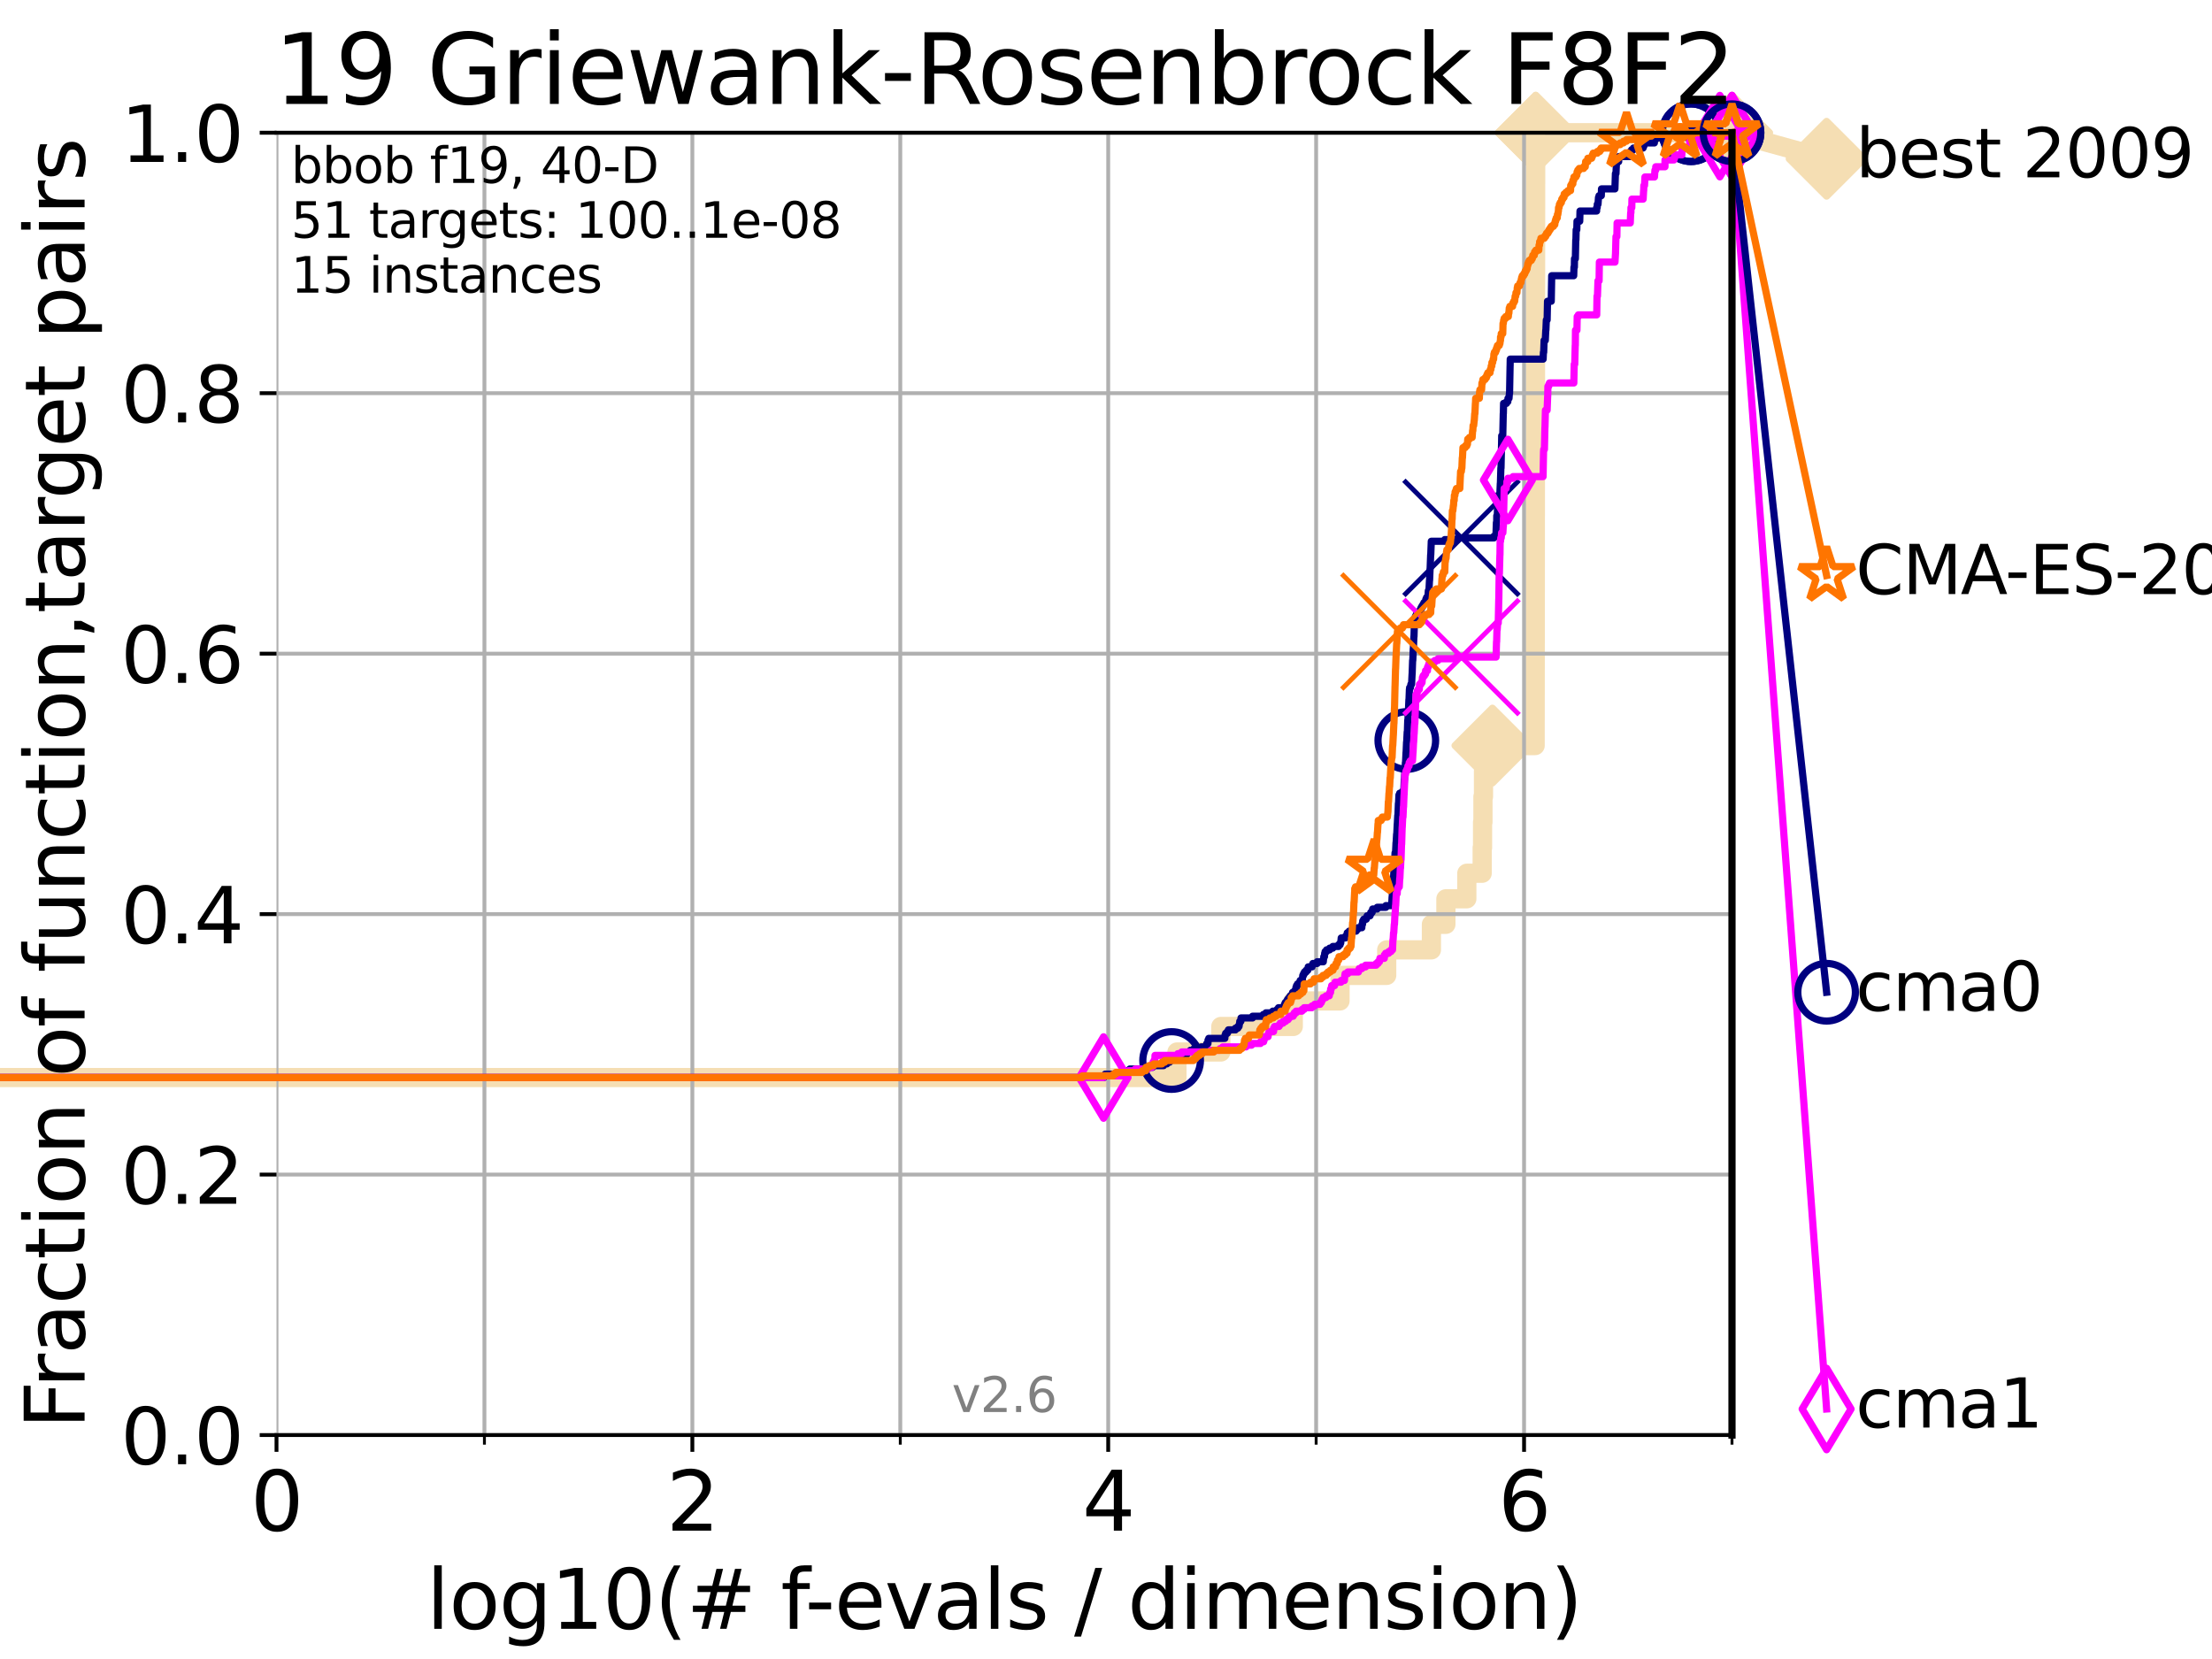 <?xml version="1.0" encoding="utf-8" standalone="no"?>
<!DOCTYPE svg PUBLIC "-//W3C//DTD SVG 1.1//EN"
  "http://www.w3.org/Graphics/SVG/1.1/DTD/svg11.dtd">
<svg xmlns:xlink="http://www.w3.org/1999/xlink" width="460.8pt" height="345.6pt" viewBox="0 0 460.8 345.6" xmlns="http://www.w3.org/2000/svg" version="1.1">
 <defs>
  <style type="text/css">*{stroke-linejoin: round; stroke-linecap: butt}</style>
 </defs>
 <g id="figure_1">
  <g id="patch_1">
   <path d="M 0 345.6 
L 460.8 345.6 
L 460.8 0 
L 0 0 
z
" style="fill: #ffffff"/>
  </g>
  <g id="axes_1">
   <g id="patch_2">
    <path d="M 57.6 298.944 
L 360.806 298.944 
L 360.806 27.648 
L 57.6 27.648 
z
" style="fill: #ffffff"/>
   </g>
   <g id="line2d_1">
    <path d="M -1 224.471 
L 245.18 224.471 
L 245.18 219.151 
L 254.323 219.151 
L 254.323 213.832 
L 269.415 213.832 
L 269.415 208.512 
L 279.15 208.512 
L 279.15 203.192 
L 288.874 203.192 
L 288.874 197.873 
L 298.187 197.873 
L 298.187 192.553 
L 301.208 192.553 
L 301.208 187.234 
L 305.566 187.234 
L 305.566 181.914 
L 308.765 181.914 
L 308.765 176.595 
L 308.844 176.595 
L 308.844 171.275 
L 308.925 171.275 
L 308.925 165.956 
L 309.04 165.956 
L 309.04 160.636 
L 310.897 160.636 
L 310.897 155.317 
L 319.799 155.317 
L 319.799 149.997 
L 319.806 149.997 
L 319.806 144.678 
L 319.812 144.678 
L 319.812 139.358 
L 319.818 139.358 
L 319.818 134.039 
L 319.822 134.039 
L 319.822 128.719 
L 319.828 128.719 
L 319.828 123.4 
L 319.831 123.4 
L 319.831 118.08 
L 319.838 118.08 
L 319.838 112.76 
L 319.842 112.76 
L 319.842 107.441 
L 319.848 107.441 
L 319.848 102.121 
L 319.853 102.121 
L 319.853 96.802 
L 319.857 96.802 
L 319.857 91.482 
L 319.862 91.482 
L 319.862 86.163 
L 319.867 86.163 
L 319.867 80.843 
L 319.873 80.843 
L 319.873 75.524 
L 319.878 75.524 
L 319.878 70.204 
L 319.883 70.204 
L 319.883 64.885 
L 319.886 64.885 
L 319.886 59.565 
L 319.892 59.565 
L 319.892 54.246 
L 319.897 54.246 
L 319.897 48.926 
L 319.901 48.926 
L 319.901 43.607 
L 319.905 43.607 
L 319.905 38.287 
L 319.91 38.287 
L 319.91 32.968 
L 319.914 32.968 
L 319.914 27.648 
L 360.806 27.648 
" style="fill: none; stroke: #f5deb3; stroke-width: 4; stroke-linecap: square"/>
   </g>
   <g id="line2d_2">
    <defs>
     <path id="mbc8a195944" d="M -0 7.778 
L 7.778 0 
L 0 -7.778 
L -7.778 -0 
z
" style="stroke: #f5deb3; stroke-width: 1.5; stroke-linejoin: miter"/>
    </defs>
    <g>
     <use xlink:href="#mbc8a195944" x="310.897" y="155.317" style="fill: #f5deb3; stroke: #f5deb3; stroke-width: 1.5; stroke-linejoin: miter"/>
     <use xlink:href="#mbc8a195944" x="319.914" y="27.648" style="fill: #f5deb3; stroke: #f5deb3; stroke-width: 1.5; stroke-linejoin: miter"/>
     <use xlink:href="#mbc8a195944" x="319.914" y="27.648" style="fill: #f5deb3; stroke: #f5deb3; stroke-width: 1.5; stroke-linejoin: miter"/>
     <use xlink:href="#mbc8a195944" x="360.806" y="27.648" style="fill: #f5deb3; stroke: #f5deb3; stroke-width: 1.5; stroke-linejoin: miter"/>
    </g>
   </g>
   <g id="line2d_3">
    <path style="fill: none; stroke: #f5deb3; stroke-width: 4; stroke-linecap: square"/>
    <g/>
   </g>
   <g id="line2d_4">
    <path d="M 360.806 27.648 
L 380.515 33.074 
" style="fill: none; stroke: #f5deb3; stroke-width: 4; stroke-linecap: square"/>
    <g>
     <use xlink:href="#mbc8a195944" x="360.806" y="27.648" style="fill: #f5deb3; stroke: #f5deb3; stroke-width: 1.5; stroke-linejoin: miter"/>
     <use xlink:href="#mbc8a195944" x="380.515" y="33.074" style="fill: #f5deb3; stroke: #f5deb3; stroke-width: 1.5; stroke-linejoin: miter"/>
    </g>
   </g>
   <g id="matplotlib.axis_1">
    <g id="xtick_1">
     <g id="line2d_5">
      <path d="M 57.6 298.944 
L 57.6 27.648 
" clip-path="url(#pa4c24153f5)" style="fill: none; stroke: #b0b0b0; stroke-width: 0.8; stroke-linecap: square"/>
     </g>
     <g id="line2d_6">
      <defs>
       <path id="m3294cfd9af" d="M 0 0 
L 0 3.5 
" style="stroke: #000000; stroke-width: 0.8"/>
      </defs>
      <g>
       <use xlink:href="#m3294cfd9af" x="57.6" y="298.944" style="stroke: #000000; stroke-width: 0.8"/>
      </g>
     </g>
     <g id="text_1">
      <!-- 0 -->
      <g transform="translate(52.192 318.861)scale(0.17 -0.17)">
       <defs>
        <path id="DejaVuSans-30" d="M 2034 4250 
Q 1547 4250 1301 3770 
Q 1056 3291 1056 2328 
Q 1056 1369 1301 889 
Q 1547 409 2034 409 
Q 2525 409 2770 889 
Q 3016 1369 3016 2328 
Q 3016 3291 2770 3770 
Q 2525 4250 2034 4250 
z
M 2034 4750 
Q 2819 4750 3233 4129 
Q 3647 3509 3647 2328 
Q 3647 1150 3233 529 
Q 2819 -91 2034 -91 
Q 1250 -91 836 529 
Q 422 1150 422 2328 
Q 422 3509 836 4129 
Q 1250 4750 2034 4750 
z
" transform="scale(0.016)"/>
       </defs>
       <use xlink:href="#DejaVuSans-30"/>
      </g>
     </g>
    </g>
    <g id="xtick_2">
     <g id="line2d_7">
      <path d="M 144.23 298.944 
L 144.23 27.648 
" clip-path="url(#pa4c24153f5)" style="fill: none; stroke: #b0b0b0; stroke-width: 0.8; stroke-linecap: square"/>
     </g>
     <g id="line2d_8">
      <g>
       <use xlink:href="#m3294cfd9af" x="144.23" y="298.944" style="stroke: #000000; stroke-width: 0.8"/>
      </g>
     </g>
     <g id="text_2">
      <!-- 2 -->
      <g transform="translate(138.822 318.861)scale(0.17 -0.17)">
       <defs>
        <path id="DejaVuSans-32" d="M 1228 531 
L 3431 531 
L 3431 0 
L 469 0 
L 469 531 
Q 828 903 1448 1529 
Q 2069 2156 2228 2338 
Q 2531 2678 2651 2914 
Q 2772 3150 2772 3378 
Q 2772 3750 2511 3984 
Q 2250 4219 1831 4219 
Q 1534 4219 1204 4116 
Q 875 4013 500 3803 
L 500 4441 
Q 881 4594 1212 4672 
Q 1544 4750 1819 4750 
Q 2544 4750 2975 4387 
Q 3406 4025 3406 3419 
Q 3406 3131 3298 2873 
Q 3191 2616 2906 2266 
Q 2828 2175 2409 1742 
Q 1991 1309 1228 531 
z
" transform="scale(0.016)"/>
       </defs>
       <use xlink:href="#DejaVuSans-32"/>
      </g>
     </g>
    </g>
    <g id="xtick_3">
     <g id="line2d_9">
      <path d="M 230.861 298.944 
L 230.861 27.648 
" clip-path="url(#pa4c24153f5)" style="fill: none; stroke: #b0b0b0; stroke-width: 0.8; stroke-linecap: square"/>
     </g>
     <g id="line2d_10">
      <g>
       <use xlink:href="#m3294cfd9af" x="230.861" y="298.944" style="stroke: #000000; stroke-width: 0.8"/>
      </g>
     </g>
     <g id="text_3">
      <!-- 4 -->
      <g transform="translate(225.453 318.861)scale(0.17 -0.17)">
       <defs>
        <path id="DejaVuSans-34" d="M 2419 4116 
L 825 1625 
L 2419 1625 
L 2419 4116 
z
M 2253 4666 
L 3047 4666 
L 3047 1625 
L 3713 1625 
L 3713 1100 
L 3047 1100 
L 3047 0 
L 2419 0 
L 2419 1100 
L 313 1100 
L 313 1709 
L 2253 4666 
z
" transform="scale(0.016)"/>
       </defs>
       <use xlink:href="#DejaVuSans-34"/>
      </g>
     </g>
    </g>
    <g id="xtick_4">
     <g id="line2d_11">
      <path d="M 317.491 298.944 
L 317.491 27.648 
" clip-path="url(#pa4c24153f5)" style="fill: none; stroke: #b0b0b0; stroke-width: 0.8; stroke-linecap: square"/>
     </g>
     <g id="line2d_12">
      <g>
       <use xlink:href="#m3294cfd9af" x="317.491" y="298.944" style="stroke: #000000; stroke-width: 0.8"/>
      </g>
     </g>
     <g id="text_4">
      <!-- 6 -->
      <g transform="translate(312.083 318.861)scale(0.17 -0.17)">
       <defs>
        <path id="DejaVuSans-36" d="M 2113 2584 
Q 1688 2584 1439 2293 
Q 1191 2003 1191 1497 
Q 1191 994 1439 701 
Q 1688 409 2113 409 
Q 2538 409 2786 701 
Q 3034 994 3034 1497 
Q 3034 2003 2786 2293 
Q 2538 2584 2113 2584 
z
M 3366 4563 
L 3366 3988 
Q 3128 4100 2886 4159 
Q 2644 4219 2406 4219 
Q 1781 4219 1451 3797 
Q 1122 3375 1075 2522 
Q 1259 2794 1537 2939 
Q 1816 3084 2150 3084 
Q 2853 3084 3261 2657 
Q 3669 2231 3669 1497 
Q 3669 778 3244 343 
Q 2819 -91 2113 -91 
Q 1303 -91 875 529 
Q 447 1150 447 2328 
Q 447 3434 972 4092 
Q 1497 4750 2381 4750 
Q 2619 4750 2861 4703 
Q 3103 4656 3366 4563 
z
" transform="scale(0.016)"/>
       </defs>
       <use xlink:href="#DejaVuSans-36"/>
      </g>
     </g>
    </g>
    <g id="xtick_5">
     <g id="line2d_13">
      <path d="M 100.915 298.944 
L 100.915 27.648 
" clip-path="url(#pa4c24153f5)" style="fill: none; stroke: #b0b0b0; stroke-width: 0.8; stroke-linecap: square"/>
     </g>
     <g id="line2d_14">
      <defs>
       <path id="m1ae6164972" d="M 0 0 
L 0 2 
" style="stroke: #000000; stroke-width: 0.6"/>
      </defs>
      <g>
       <use xlink:href="#m1ae6164972" x="100.915" y="298.944" style="stroke: #000000; stroke-width: 0.6"/>
      </g>
     </g>
    </g>
    <g id="xtick_6">
     <g id="line2d_15">
      <path d="M 187.546 298.944 
L 187.546 27.648 
" clip-path="url(#pa4c24153f5)" style="fill: none; stroke: #b0b0b0; stroke-width: 0.8; stroke-linecap: square"/>
     </g>
     <g id="line2d_16">
      <g>
       <use xlink:href="#m1ae6164972" x="187.546" y="298.944" style="stroke: #000000; stroke-width: 0.6"/>
      </g>
     </g>
    </g>
    <g id="xtick_7">
     <g id="line2d_17">
      <path d="M 274.176 298.944 
L 274.176 27.648 
" clip-path="url(#pa4c24153f5)" style="fill: none; stroke: #b0b0b0; stroke-width: 0.8; stroke-linecap: square"/>
     </g>
     <g id="line2d_18">
      <g>
       <use xlink:href="#m1ae6164972" x="274.176" y="298.944" style="stroke: #000000; stroke-width: 0.6"/>
      </g>
     </g>
    </g>
    <g id="xtick_8">
     <g id="line2d_19">
      <path d="M 360.806 298.944 
L 360.806 27.648 
" clip-path="url(#pa4c24153f5)" style="fill: none; stroke: #b0b0b0; stroke-width: 0.8; stroke-linecap: square"/>
     </g>
     <g id="line2d_20">
      <g>
       <use xlink:href="#m1ae6164972" x="360.806" y="298.944" style="stroke: #000000; stroke-width: 0.6"/>
      </g>
     </g>
    </g>
    <g id="text_5">
     <!-- log10(# f-evals / dimension) -->
     <g transform="translate(88.823 339.314)scale(0.17 -0.17)">
      <defs>
       <path id="DejaVuSans-6c" d="M 603 4863 
L 1178 4863 
L 1178 0 
L 603 0 
L 603 4863 
z
" transform="scale(0.016)"/>
       <path id="DejaVuSans-6f" d="M 1959 3097 
Q 1497 3097 1228 2736 
Q 959 2375 959 1747 
Q 959 1119 1226 758 
Q 1494 397 1959 397 
Q 2419 397 2687 759 
Q 2956 1122 2956 1747 
Q 2956 2369 2687 2733 
Q 2419 3097 1959 3097 
z
M 1959 3584 
Q 2709 3584 3137 3096 
Q 3566 2609 3566 1747 
Q 3566 888 3137 398 
Q 2709 -91 1959 -91 
Q 1206 -91 779 398 
Q 353 888 353 1747 
Q 353 2609 779 3096 
Q 1206 3584 1959 3584 
z
" transform="scale(0.016)"/>
       <path id="DejaVuSans-67" d="M 2906 1791 
Q 2906 2416 2648 2759 
Q 2391 3103 1925 3103 
Q 1463 3103 1205 2759 
Q 947 2416 947 1791 
Q 947 1169 1205 825 
Q 1463 481 1925 481 
Q 2391 481 2648 825 
Q 2906 1169 2906 1791 
z
M 3481 434 
Q 3481 -459 3084 -895 
Q 2688 -1331 1869 -1331 
Q 1566 -1331 1297 -1286 
Q 1028 -1241 775 -1147 
L 775 -588 
Q 1028 -725 1275 -790 
Q 1522 -856 1778 -856 
Q 2344 -856 2625 -561 
Q 2906 -266 2906 331 
L 2906 616 
Q 2728 306 2450 153 
Q 2172 0 1784 0 
Q 1141 0 747 490 
Q 353 981 353 1791 
Q 353 2603 747 3093 
Q 1141 3584 1784 3584 
Q 2172 3584 2450 3431 
Q 2728 3278 2906 2969 
L 2906 3500 
L 3481 3500 
L 3481 434 
z
" transform="scale(0.016)"/>
       <path id="DejaVuSans-31" d="M 794 531 
L 1825 531 
L 1825 4091 
L 703 3866 
L 703 4441 
L 1819 4666 
L 2450 4666 
L 2450 531 
L 3481 531 
L 3481 0 
L 794 0 
L 794 531 
z
" transform="scale(0.016)"/>
       <path id="DejaVuSans-28" d="M 1984 4856 
Q 1566 4138 1362 3434 
Q 1159 2731 1159 2009 
Q 1159 1288 1364 580 
Q 1569 -128 1984 -844 
L 1484 -844 
Q 1016 -109 783 600 
Q 550 1309 550 2009 
Q 550 2706 781 3412 
Q 1013 4119 1484 4856 
L 1984 4856 
z
" transform="scale(0.016)"/>
       <path id="DejaVuSans-23" d="M 3272 2816 
L 2363 2816 
L 2100 1772 
L 3016 1772 
L 3272 2816 
z
M 2803 4594 
L 2478 3297 
L 3391 3297 
L 3719 4594 
L 4219 4594 
L 3897 3297 
L 4872 3297 
L 4872 2816 
L 3775 2816 
L 3519 1772 
L 4513 1772 
L 4513 1294 
L 3397 1294 
L 3072 0 
L 2572 0 
L 2894 1294 
L 1978 1294 
L 1656 0 
L 1153 0 
L 1478 1294 
L 494 1294 
L 494 1772 
L 1594 1772 
L 1856 2816 
L 850 2816 
L 850 3297 
L 1978 3297 
L 2297 4594 
L 2803 4594 
z
" transform="scale(0.016)"/>
       <path id="DejaVuSans-20" transform="scale(0.016)"/>
       <path id="DejaVuSans-66" d="M 2375 4863 
L 2375 4384 
L 1825 4384 
Q 1516 4384 1395 4259 
Q 1275 4134 1275 3809 
L 1275 3500 
L 2222 3500 
L 2222 3053 
L 1275 3053 
L 1275 0 
L 697 0 
L 697 3053 
L 147 3053 
L 147 3500 
L 697 3500 
L 697 3744 
Q 697 4328 969 4595 
Q 1241 4863 1831 4863 
L 2375 4863 
z
" transform="scale(0.016)"/>
       <path id="DejaVuSans-2d" d="M 313 2009 
L 1997 2009 
L 1997 1497 
L 313 1497 
L 313 2009 
z
" transform="scale(0.016)"/>
       <path id="DejaVuSans-65" d="M 3597 1894 
L 3597 1613 
L 953 1613 
Q 991 1019 1311 708 
Q 1631 397 2203 397 
Q 2534 397 2845 478 
Q 3156 559 3463 722 
L 3463 178 
Q 3153 47 2828 -22 
Q 2503 -91 2169 -91 
Q 1331 -91 842 396 
Q 353 884 353 1716 
Q 353 2575 817 3079 
Q 1281 3584 2069 3584 
Q 2775 3584 3186 3129 
Q 3597 2675 3597 1894 
z
M 3022 2063 
Q 3016 2534 2758 2815 
Q 2500 3097 2075 3097 
Q 1594 3097 1305 2825 
Q 1016 2553 972 2059 
L 3022 2063 
z
" transform="scale(0.016)"/>
       <path id="DejaVuSans-76" d="M 191 3500 
L 800 3500 
L 1894 563 
L 2988 3500 
L 3597 3500 
L 2284 0 
L 1503 0 
L 191 3500 
z
" transform="scale(0.016)"/>
       <path id="DejaVuSans-61" d="M 2194 1759 
Q 1497 1759 1228 1600 
Q 959 1441 959 1056 
Q 959 750 1161 570 
Q 1363 391 1709 391 
Q 2188 391 2477 730 
Q 2766 1069 2766 1631 
L 2766 1759 
L 2194 1759 
z
M 3341 1997 
L 3341 0 
L 2766 0 
L 2766 531 
Q 2569 213 2275 61 
Q 1981 -91 1556 -91 
Q 1019 -91 701 211 
Q 384 513 384 1019 
Q 384 1609 779 1909 
Q 1175 2209 1959 2209 
L 2766 2209 
L 2766 2266 
Q 2766 2663 2505 2880 
Q 2244 3097 1772 3097 
Q 1472 3097 1187 3025 
Q 903 2953 641 2809 
L 641 3341 
Q 956 3463 1253 3523 
Q 1550 3584 1831 3584 
Q 2591 3584 2966 3190 
Q 3341 2797 3341 1997 
z
" transform="scale(0.016)"/>
       <path id="DejaVuSans-73" d="M 2834 3397 
L 2834 2853 
Q 2591 2978 2328 3040 
Q 2066 3103 1784 3103 
Q 1356 3103 1142 2972 
Q 928 2841 928 2578 
Q 928 2378 1081 2264 
Q 1234 2150 1697 2047 
L 1894 2003 
Q 2506 1872 2764 1633 
Q 3022 1394 3022 966 
Q 3022 478 2636 193 
Q 2250 -91 1575 -91 
Q 1294 -91 989 -36 
Q 684 19 347 128 
L 347 722 
Q 666 556 975 473 
Q 1284 391 1588 391 
Q 1994 391 2212 530 
Q 2431 669 2431 922 
Q 2431 1156 2273 1281 
Q 2116 1406 1581 1522 
L 1381 1569 
Q 847 1681 609 1914 
Q 372 2147 372 2553 
Q 372 3047 722 3315 
Q 1072 3584 1716 3584 
Q 2034 3584 2315 3537 
Q 2597 3491 2834 3397 
z
" transform="scale(0.016)"/>
       <path id="DejaVuSans-2f" d="M 1625 4666 
L 2156 4666 
L 531 -594 
L 0 -594 
L 1625 4666 
z
" transform="scale(0.016)"/>
       <path id="DejaVuSans-64" d="M 2906 2969 
L 2906 4863 
L 3481 4863 
L 3481 0 
L 2906 0 
L 2906 525 
Q 2725 213 2448 61 
Q 2172 -91 1784 -91 
Q 1150 -91 751 415 
Q 353 922 353 1747 
Q 353 2572 751 3078 
Q 1150 3584 1784 3584 
Q 2172 3584 2448 3432 
Q 2725 3281 2906 2969 
z
M 947 1747 
Q 947 1113 1208 752 
Q 1469 391 1925 391 
Q 2381 391 2643 752 
Q 2906 1113 2906 1747 
Q 2906 2381 2643 2742 
Q 2381 3103 1925 3103 
Q 1469 3103 1208 2742 
Q 947 2381 947 1747 
z
" transform="scale(0.016)"/>
       <path id="DejaVuSans-69" d="M 603 3500 
L 1178 3500 
L 1178 0 
L 603 0 
L 603 3500 
z
M 603 4863 
L 1178 4863 
L 1178 4134 
L 603 4134 
L 603 4863 
z
" transform="scale(0.016)"/>
       <path id="DejaVuSans-6d" d="M 3328 2828 
Q 3544 3216 3844 3400 
Q 4144 3584 4550 3584 
Q 5097 3584 5394 3201 
Q 5691 2819 5691 2113 
L 5691 0 
L 5113 0 
L 5113 2094 
Q 5113 2597 4934 2840 
Q 4756 3084 4391 3084 
Q 3944 3084 3684 2787 
Q 3425 2491 3425 1978 
L 3425 0 
L 2847 0 
L 2847 2094 
Q 2847 2600 2669 2842 
Q 2491 3084 2119 3084 
Q 1678 3084 1418 2786 
Q 1159 2488 1159 1978 
L 1159 0 
L 581 0 
L 581 3500 
L 1159 3500 
L 1159 2956 
Q 1356 3278 1631 3431 
Q 1906 3584 2284 3584 
Q 2666 3584 2933 3390 
Q 3200 3197 3328 2828 
z
" transform="scale(0.016)"/>
       <path id="DejaVuSans-6e" d="M 3513 2113 
L 3513 0 
L 2938 0 
L 2938 2094 
Q 2938 2591 2744 2837 
Q 2550 3084 2163 3084 
Q 1697 3084 1428 2787 
Q 1159 2491 1159 1978 
L 1159 0 
L 581 0 
L 581 3500 
L 1159 3500 
L 1159 2956 
Q 1366 3272 1645 3428 
Q 1925 3584 2291 3584 
Q 2894 3584 3203 3211 
Q 3513 2838 3513 2113 
z
" transform="scale(0.016)"/>
       <path id="DejaVuSans-29" d="M 513 4856 
L 1013 4856 
Q 1481 4119 1714 3412 
Q 1947 2706 1947 2009 
Q 1947 1309 1714 600 
Q 1481 -109 1013 -844 
L 513 -844 
Q 928 -128 1133 580 
Q 1338 1288 1338 2009 
Q 1338 2731 1133 3434 
Q 928 4138 513 4856 
z
" transform="scale(0.016)"/>
      </defs>
      <use xlink:href="#DejaVuSans-6c"/>
      <use xlink:href="#DejaVuSans-6f" x="27.783"/>
      <use xlink:href="#DejaVuSans-67" x="88.965"/>
      <use xlink:href="#DejaVuSans-31" x="152.441"/>
      <use xlink:href="#DejaVuSans-30" x="216.064"/>
      <use xlink:href="#DejaVuSans-28" x="279.688"/>
      <use xlink:href="#DejaVuSans-23" x="318.701"/>
      <use xlink:href="#DejaVuSans-20" x="402.49"/>
      <use xlink:href="#DejaVuSans-66" x="434.277"/>
      <use xlink:href="#DejaVuSans-2d" x="463.982"/>
      <use xlink:href="#DejaVuSans-65" x="500.066"/>
      <use xlink:href="#DejaVuSans-76" x="561.59"/>
      <use xlink:href="#DejaVuSans-61" x="620.77"/>
      <use xlink:href="#DejaVuSans-6c" x="682.049"/>
      <use xlink:href="#DejaVuSans-73" x="709.832"/>
      <use xlink:href="#DejaVuSans-20" x="761.932"/>
      <use xlink:href="#DejaVuSans-2f" x="793.719"/>
      <use xlink:href="#DejaVuSans-20" x="827.41"/>
      <use xlink:href="#DejaVuSans-64" x="859.197"/>
      <use xlink:href="#DejaVuSans-69" x="922.674"/>
      <use xlink:href="#DejaVuSans-6d" x="950.457"/>
      <use xlink:href="#DejaVuSans-65" x="1047.869"/>
      <use xlink:href="#DejaVuSans-6e" x="1109.393"/>
      <use xlink:href="#DejaVuSans-73" x="1172.771"/>
      <use xlink:href="#DejaVuSans-69" x="1224.871"/>
      <use xlink:href="#DejaVuSans-6f" x="1252.654"/>
      <use xlink:href="#DejaVuSans-6e" x="1313.836"/>
      <use xlink:href="#DejaVuSans-29" x="1377.215"/>
     </g>
    </g>
   </g>
   <g id="matplotlib.axis_2">
    <g id="ytick_1">
     <g id="line2d_21">
      <path d="M 57.6 298.944 
L 360.806 298.944 
" clip-path="url(#pa4c24153f5)" style="fill: none; stroke: #b0b0b0; stroke-width: 0.8; stroke-linecap: square"/>
     </g>
     <g id="line2d_22">
      <defs>
       <path id="m967c142c9c" d="M 0 0 
L -3.5 0 
" style="stroke: #000000; stroke-width: 0.8"/>
      </defs>
      <g>
       <use xlink:href="#m967c142c9c" x="57.6" y="298.944" style="stroke: #000000; stroke-width: 0.8"/>
      </g>
     </g>
     <g id="text_6">
      <!-- 0.0 -->
      <g transform="translate(25.155 305.023)scale(0.16 -0.16)">
       <defs>
        <path id="DejaVuSans-2e" d="M 684 794 
L 1344 794 
L 1344 0 
L 684 0 
L 684 794 
z
" transform="scale(0.016)"/>
       </defs>
       <use xlink:href="#DejaVuSans-30"/>
       <use xlink:href="#DejaVuSans-2e" x="63.623"/>
       <use xlink:href="#DejaVuSans-30" x="95.41"/>
      </g>
     </g>
    </g>
    <g id="ytick_2">
     <g id="line2d_23">
      <path d="M 57.6 244.685 
L 360.806 244.685 
" clip-path="url(#pa4c24153f5)" style="fill: none; stroke: #b0b0b0; stroke-width: 0.8; stroke-linecap: square"/>
     </g>
     <g id="line2d_24">
      <g>
       <use xlink:href="#m967c142c9c" x="57.6" y="244.685" style="stroke: #000000; stroke-width: 0.8"/>
      </g>
     </g>
     <g id="text_7">
      <!-- 0.2 -->
      <g transform="translate(25.155 250.764)scale(0.16 -0.16)">
       <use xlink:href="#DejaVuSans-30"/>
       <use xlink:href="#DejaVuSans-2e" x="63.623"/>
       <use xlink:href="#DejaVuSans-32" x="95.41"/>
      </g>
     </g>
    </g>
    <g id="ytick_3">
     <g id="line2d_25">
      <path d="M 57.6 190.426 
L 360.806 190.426 
" clip-path="url(#pa4c24153f5)" style="fill: none; stroke: #b0b0b0; stroke-width: 0.8; stroke-linecap: square"/>
     </g>
     <g id="line2d_26">
      <g>
       <use xlink:href="#m967c142c9c" x="57.6" y="190.426" style="stroke: #000000; stroke-width: 0.8"/>
      </g>
     </g>
     <g id="text_8">
      <!-- 0.4 -->
      <g transform="translate(25.155 196.504)scale(0.16 -0.16)">
       <use xlink:href="#DejaVuSans-30"/>
       <use xlink:href="#DejaVuSans-2e" x="63.623"/>
       <use xlink:href="#DejaVuSans-34" x="95.41"/>
      </g>
     </g>
    </g>
    <g id="ytick_4">
     <g id="line2d_27">
      <path d="M 57.6 136.166 
L 360.806 136.166 
" clip-path="url(#pa4c24153f5)" style="fill: none; stroke: #b0b0b0; stroke-width: 0.8; stroke-linecap: square"/>
     </g>
     <g id="line2d_28">
      <g>
       <use xlink:href="#m967c142c9c" x="57.6" y="136.166" style="stroke: #000000; stroke-width: 0.8"/>
      </g>
     </g>
     <g id="text_9">
      <!-- 0.6 -->
      <g transform="translate(25.155 142.245)scale(0.16 -0.16)">
       <use xlink:href="#DejaVuSans-30"/>
       <use xlink:href="#DejaVuSans-2e" x="63.623"/>
       <use xlink:href="#DejaVuSans-36" x="95.41"/>
      </g>
     </g>
    </g>
    <g id="ytick_5">
     <g id="line2d_29">
      <path d="M 57.6 81.907 
L 360.806 81.907 
" clip-path="url(#pa4c24153f5)" style="fill: none; stroke: #b0b0b0; stroke-width: 0.8; stroke-linecap: square"/>
     </g>
     <g id="line2d_30">
      <g>
       <use xlink:href="#m967c142c9c" x="57.6" y="81.907" style="stroke: #000000; stroke-width: 0.8"/>
      </g>
     </g>
     <g id="text_10">
      <!-- 0.8 -->
      <g transform="translate(25.155 87.986)scale(0.16 -0.16)">
       <defs>
        <path id="DejaVuSans-38" d="M 2034 2216 
Q 1584 2216 1326 1975 
Q 1069 1734 1069 1313 
Q 1069 891 1326 650 
Q 1584 409 2034 409 
Q 2484 409 2743 651 
Q 3003 894 3003 1313 
Q 3003 1734 2745 1975 
Q 2488 2216 2034 2216 
z
M 1403 2484 
Q 997 2584 770 2862 
Q 544 3141 544 3541 
Q 544 4100 942 4425 
Q 1341 4750 2034 4750 
Q 2731 4750 3128 4425 
Q 3525 4100 3525 3541 
Q 3525 3141 3298 2862 
Q 3072 2584 2669 2484 
Q 3125 2378 3379 2068 
Q 3634 1759 3634 1313 
Q 3634 634 3220 271 
Q 2806 -91 2034 -91 
Q 1263 -91 848 271 
Q 434 634 434 1313 
Q 434 1759 690 2068 
Q 947 2378 1403 2484 
z
M 1172 3481 
Q 1172 3119 1398 2916 
Q 1625 2713 2034 2713 
Q 2441 2713 2670 2916 
Q 2900 3119 2900 3481 
Q 2900 3844 2670 4047 
Q 2441 4250 2034 4250 
Q 1625 4250 1398 4047 
Q 1172 3844 1172 3481 
z
" transform="scale(0.016)"/>
       </defs>
       <use xlink:href="#DejaVuSans-30"/>
       <use xlink:href="#DejaVuSans-2e" x="63.623"/>
       <use xlink:href="#DejaVuSans-38" x="95.41"/>
      </g>
     </g>
    </g>
    <g id="ytick_6">
     <g id="line2d_31">
      <path d="M 57.6 27.648 
L 360.806 27.648 
" clip-path="url(#pa4c24153f5)" style="fill: none; stroke: #b0b0b0; stroke-width: 0.8; stroke-linecap: square"/>
     </g>
     <g id="line2d_32">
      <g>
       <use xlink:href="#m967c142c9c" x="57.6" y="27.648" style="stroke: #000000; stroke-width: 0.8"/>
      </g>
     </g>
     <g id="text_11">
      <!-- 1.0 -->
      <g transform="translate(25.155 33.727)scale(0.16 -0.16)">
       <use xlink:href="#DejaVuSans-31"/>
       <use xlink:href="#DejaVuSans-2e" x="63.623"/>
       <use xlink:href="#DejaVuSans-30" x="95.41"/>
      </g>
     </g>
    </g>
    <g id="text_12">
     <!-- Fraction of function,target pairs -->
     <g transform="translate(17.62 297.681)rotate(-90)scale(0.17 -0.17)">
      <defs>
       <path id="DejaVuSans-46" d="M 628 4666 
L 3309 4666 
L 3309 4134 
L 1259 4134 
L 1259 2759 
L 3109 2759 
L 3109 2228 
L 1259 2228 
L 1259 0 
L 628 0 
L 628 4666 
z
" transform="scale(0.016)"/>
       <path id="DejaVuSans-72" d="M 2631 2963 
Q 2534 3019 2420 3045 
Q 2306 3072 2169 3072 
Q 1681 3072 1420 2755 
Q 1159 2438 1159 1844 
L 1159 0 
L 581 0 
L 581 3500 
L 1159 3500 
L 1159 2956 
Q 1341 3275 1631 3429 
Q 1922 3584 2338 3584 
Q 2397 3584 2469 3576 
Q 2541 3569 2628 3553 
L 2631 2963 
z
" transform="scale(0.016)"/>
       <path id="DejaVuSans-63" d="M 3122 3366 
L 3122 2828 
Q 2878 2963 2633 3030 
Q 2388 3097 2138 3097 
Q 1578 3097 1268 2742 
Q 959 2388 959 1747 
Q 959 1106 1268 751 
Q 1578 397 2138 397 
Q 2388 397 2633 464 
Q 2878 531 3122 666 
L 3122 134 
Q 2881 22 2623 -34 
Q 2366 -91 2075 -91 
Q 1284 -91 818 406 
Q 353 903 353 1747 
Q 353 2603 823 3093 
Q 1294 3584 2113 3584 
Q 2378 3584 2631 3529 
Q 2884 3475 3122 3366 
z
" transform="scale(0.016)"/>
       <path id="DejaVuSans-74" d="M 1172 4494 
L 1172 3500 
L 2356 3500 
L 2356 3053 
L 1172 3053 
L 1172 1153 
Q 1172 725 1289 603 
Q 1406 481 1766 481 
L 2356 481 
L 2356 0 
L 1766 0 
Q 1100 0 847 248 
Q 594 497 594 1153 
L 594 3053 
L 172 3053 
L 172 3500 
L 594 3500 
L 594 4494 
L 1172 4494 
z
" transform="scale(0.016)"/>
       <path id="DejaVuSans-75" d="M 544 1381 
L 544 3500 
L 1119 3500 
L 1119 1403 
Q 1119 906 1312 657 
Q 1506 409 1894 409 
Q 2359 409 2629 706 
Q 2900 1003 2900 1516 
L 2900 3500 
L 3475 3500 
L 3475 0 
L 2900 0 
L 2900 538 
Q 2691 219 2414 64 
Q 2138 -91 1772 -91 
Q 1169 -91 856 284 
Q 544 659 544 1381 
z
M 1991 3584 
L 1991 3584 
z
" transform="scale(0.016)"/>
       <path id="DejaVuSans-2c" d="M 750 794 
L 1409 794 
L 1409 256 
L 897 -744 
L 494 -744 
L 750 256 
L 750 794 
z
" transform="scale(0.016)"/>
       <path id="DejaVuSans-70" d="M 1159 525 
L 1159 -1331 
L 581 -1331 
L 581 3500 
L 1159 3500 
L 1159 2969 
Q 1341 3281 1617 3432 
Q 1894 3584 2278 3584 
Q 2916 3584 3314 3078 
Q 3713 2572 3713 1747 
Q 3713 922 3314 415 
Q 2916 -91 2278 -91 
Q 1894 -91 1617 61 
Q 1341 213 1159 525 
z
M 3116 1747 
Q 3116 2381 2855 2742 
Q 2594 3103 2138 3103 
Q 1681 3103 1420 2742 
Q 1159 2381 1159 1747 
Q 1159 1113 1420 752 
Q 1681 391 2138 391 
Q 2594 391 2855 752 
Q 3116 1113 3116 1747 
z
" transform="scale(0.016)"/>
      </defs>
      <use xlink:href="#DejaVuSans-46"/>
      <use xlink:href="#DejaVuSans-72" x="50.27"/>
      <use xlink:href="#DejaVuSans-61" x="91.383"/>
      <use xlink:href="#DejaVuSans-63" x="152.662"/>
      <use xlink:href="#DejaVuSans-74" x="207.643"/>
      <use xlink:href="#DejaVuSans-69" x="246.852"/>
      <use xlink:href="#DejaVuSans-6f" x="274.635"/>
      <use xlink:href="#DejaVuSans-6e" x="335.816"/>
      <use xlink:href="#DejaVuSans-20" x="399.195"/>
      <use xlink:href="#DejaVuSans-6f" x="430.982"/>
      <use xlink:href="#DejaVuSans-66" x="492.164"/>
      <use xlink:href="#DejaVuSans-20" x="527.369"/>
      <use xlink:href="#DejaVuSans-66" x="559.156"/>
      <use xlink:href="#DejaVuSans-75" x="594.361"/>
      <use xlink:href="#DejaVuSans-6e" x="657.74"/>
      <use xlink:href="#DejaVuSans-63" x="721.119"/>
      <use xlink:href="#DejaVuSans-74" x="776.1"/>
      <use xlink:href="#DejaVuSans-69" x="815.309"/>
      <use xlink:href="#DejaVuSans-6f" x="843.092"/>
      <use xlink:href="#DejaVuSans-6e" x="904.273"/>
      <use xlink:href="#DejaVuSans-2c" x="967.652"/>
      <use xlink:href="#DejaVuSans-74" x="999.439"/>
      <use xlink:href="#DejaVuSans-61" x="1038.648"/>
      <use xlink:href="#DejaVuSans-72" x="1099.928"/>
      <use xlink:href="#DejaVuSans-67" x="1139.291"/>
      <use xlink:href="#DejaVuSans-65" x="1202.768"/>
      <use xlink:href="#DejaVuSans-74" x="1264.291"/>
      <use xlink:href="#DejaVuSans-20" x="1303.5"/>
      <use xlink:href="#DejaVuSans-70" x="1335.287"/>
      <use xlink:href="#DejaVuSans-61" x="1398.764"/>
      <use xlink:href="#DejaVuSans-69" x="1460.043"/>
      <use xlink:href="#DejaVuSans-72" x="1487.826"/>
      <use xlink:href="#DejaVuSans-73" x="1528.939"/>
     </g>
    </g>
   </g>
   <g id="line2d_33">
    <defs>
     <path id="m5da3ac3aa7" d="M 0 1.5 
C 0.398 1.5 0.779 1.342 1.061 1.061 
C 1.342 0.779 1.5 0.398 1.5 0 
C 1.5 -0.398 1.342 -0.779 1.061 -1.061 
C 0.779 -1.342 0.398 -1.5 0 -1.5 
C -0.398 -1.5 -0.779 -1.342 -1.061 -1.061 
C -1.342 -0.779 -1.5 -0.398 -1.5 0 
C -1.5 0.398 -1.342 0.779 -1.061 1.061 
C -0.779 1.342 -0.398 1.5 0 1.5 
z
" style="stroke: #f5deb3"/>
    </defs>
    <g>
     <use xlink:href="#m5da3ac3aa7" x="319.914" y="27.648" style="fill: #f5deb3; stroke: #f5deb3"/>
     <use xlink:href="#m5da3ac3aa7" x="319.914" y="27.648" style="fill: #f5deb3; stroke: #f5deb3"/>
    </g>
   </g>
   <g id="line2d_34">
    <defs>
     <path id="m60b743b76d" d="M 0 1.5 
C 0.398 1.5 0.779 1.342 1.061 1.061 
C 1.342 0.779 1.5 0.398 1.5 0 
C 1.5 -0.398 1.342 -0.779 1.061 -1.061 
C 0.779 -1.342 0.398 -1.5 0 -1.5 
C -0.398 -1.5 -0.779 -1.342 -1.061 -1.061 
C -1.342 -0.779 -1.5 -0.398 -1.5 0 
C -1.5 0.398 -1.342 0.779 -1.061 1.061 
C -0.779 1.342 -0.398 1.5 0 1.5 
z
" style="stroke: #000080"/>
    </defs>
    <g>
     <use xlink:href="#m60b743b76d" x="352.27" y="27.648" style="fill: #000080; stroke: #000080"/>
     <use xlink:href="#m60b743b76d" x="352.27" y="27.648" style="fill: #000080; stroke: #000080"/>
    </g>
   </g>
   <g id="line2d_35">
    <path d="M -1 224.471 
L 229.973 224.471 
L 229.973 224.116 
L 230.234 224.116 
L 230.234 223.761 
L 234.337 223.761 
L 234.337 223.407 
L 234.827 223.407 
L 234.827 223.052 
L 235.349 223.052 
L 235.349 222.697 
L 239.067 222.697 
L 239.067 222.343 
L 240.112 222.343 
L 240.112 221.988 
L 242.404 221.988 
L 242.404 221.634 
L 243.07 221.634 
L 243.07 221.279 
L 243.64 221.279 
L 243.64 220.924 
L 244.069 220.924 
L 244.069 220.57 
L 245.226 220.57 
L 245.226 220.215 
L 246.746 220.215 
L 246.746 219.86 
L 247.034 219.86 
L 247.034 219.506 
L 247.378 219.506 
L 247.378 219.151 
L 247.98 219.151 
L 247.98 218.796 
L 248.722 218.796 
L 248.722 218.442 
L 250.227 218.442 
L 250.227 218.087 
L 251.239 218.087 
L 251.239 217.733 
L 251.385 217.733 
L 251.385 217.378 
L 251.642 217.378 
L 251.652 216.669 
L 251.806 216.669 
L 251.806 216.314 
L 255.154 216.314 
L 255.202 215.605 
L 255.327 215.605 
L 255.327 215.25 
L 255.685 215.25 
L 255.685 214.895 
L 255.895 214.895 
L 255.895 214.541 
L 257.363 214.541 
L 257.363 214.186 
L 257.868 214.186 
L 257.868 213.832 
L 258.11 213.832 
L 258.22 213.122 
L 258.265 213.122 
L 258.265 212.768 
L 258.498 212.768 
L 258.53 212.058 
L 260.927 212.058 
L 260.927 211.704 
L 263.152 211.704 
L 263.152 211.349 
L 263.713 211.349 
L 263.713 210.994 
L 265.142 210.994 
L 265.142 210.64 
L 266.038 210.64 
L 266.038 210.285 
L 266.326 210.285 
L 266.326 209.931 
L 267.495 209.931 
L 267.574 209.221 
L 267.729 209.221 
L 267.729 208.867 
L 268.028 208.867 
L 268.028 208.512 
L 268.244 208.512 
L 268.244 208.157 
L 268.533 208.157 
L 268.533 207.803 
L 268.79 207.803 
L 268.79 207.448 
L 269.128 207.448 
L 269.128 207.093 
L 269.265 207.093 
L 269.265 206.739 
L 269.689 206.739 
L 269.689 206.384 
L 269.956 206.384 
L 269.971 205.675 
L 270.089 205.675 
L 270.089 205.32 
L 270.301 205.32 
L 270.301 204.966 
L 270.696 204.966 
L 270.696 204.611 
L 270.846 204.611 
L 270.846 204.256 
L 271.285 204.256 
L 271.394 203.192 
L 271.55 203.192 
L 271.55 202.838 
L 271.741 202.838 
L 271.741 202.483 
L 272.087 202.483 
L 272.087 202.129 
L 272.433 202.129 
L 272.52 201.419 
L 273.319 201.419 
L 273.319 201.065 
L 273.492 201.065 
L 273.492 200.71 
L 274.387 200.71 
L 274.387 200.355 
L 275.664 200.355 
L 275.773 199.291 
L 275.914 199.291 
L 275.954 198.582 
L 276.048 198.582 
L 276.048 198.228 
L 276.34 198.228 
L 276.34 197.873 
L 276.99 197.873 
L 276.99 197.518 
L 277.648 197.518 
L 277.648 197.164 
L 278.838 197.164 
L 278.838 196.809 
L 279.168 196.809 
L 279.168 196.454 
L 279.302 196.454 
L 279.4 195.39 
L 280.287 195.39 
L 280.287 195.036 
L 280.561 195.036 
L 280.652 194.327 
L 281.056 194.327 
L 281.056 193.972 
L 282.515 193.972 
L 282.515 193.617 
L 282.824 193.617 
L 282.824 193.263 
L 283.694 193.263 
L 283.722 192.553 
L 283.837 192.553 
L 283.881 191.844 
L 284.081 191.844 
L 284.081 191.49 
L 284.617 191.49 
L 284.617 191.135 
L 284.798 191.135 
L 284.798 190.78 
L 285.404 190.78 
L 285.404 190.426 
L 285.562 190.426 
L 285.562 190.071 
L 285.845 190.071 
L 285.943 189.362 
L 286.897 189.362 
L 286.897 189.007 
L 288.704 189.007 
L 288.704 188.652 
L 289.905 188.652 
L 290 186.879 
L 290.021 186.879 
L 290.104 185.106 
L 290.139 185.106 
L 290.248 183.333 
L 290.276 183.333 
L 290.374 181.56 
L 290.4 181.56 
L 290.493 179.787 
L 290.513 179.787 
L 290.614 177.659 
L 290.718 177.659 
L 290.818 175.531 
L 290.842 175.531 
L 290.941 173.758 
L 290.972 173.758 
L 291.077 171.63 
L 291.085 171.63 
L 291.183 169.857 
L 291.217 169.857 
L 291.313 167.374 
L 291.342 167.374 
L 291.428 165.601 
L 291.578 165.601 
L 291.578 165.246 
L 292.127 165.246 
L 292.127 164.892 
L 292.433 164.892 
L 292.541 162.409 
L 292.572 162.409 
L 292.651 160.636 
L 292.689 160.636 
L 292.77 158.863 
L 292.8 158.863 
L 292.904 156.735 
L 292.921 156.735 
L 293.011 154.607 
L 293.038 154.607 
L 293.143 152.48 
L 293.183 152.48 
L 293.262 149.997 
L 293.297 149.997 
L 293.399 147.869 
L 293.409 147.869 
L 293.503 145.742 
L 293.523 145.742 
L 293.605 143.614 
L 293.647 143.614 
L 293.647 143.259 
L 293.817 143.259 
L 293.911 142.55 
L 294.058 142.55 
L 294.163 140.422 
L 294.175 140.422 
L 294.274 137.585 
L 294.306 137.585 
L 294.413 135.102 
L 294.432 135.102 
L 294.536 132.62 
L 294.559 132.62 
L 294.657 129.428 
L 294.681 129.428 
L 294.681 129.074 
L 294.826 129.074 
L 294.869 128.364 
L 295.032 128.364 
L 295.032 128.01 
L 295.462 128.01 
L 295.462 127.655 
L 295.747 127.655 
L 295.747 127.301 
L 295.868 127.301 
L 295.868 126.946 
L 296.028 126.946 
L 296.028 126.591 
L 296.224 126.591 
L 296.224 126.237 
L 296.45 126.237 
L 296.45 125.882 
L 296.642 125.882 
L 296.642 125.527 
L 296.932 125.527 
L 297.031 124.818 
L 297.181 124.818 
L 297.181 124.463 
L 297.452 124.463 
L 297.55 123.045 
L 297.677 123.045 
L 297.785 120.917 
L 297.805 120.917 
L 297.914 118.435 
L 297.924 118.435 
L 298.031 115.598 
L 298.053 115.598 
L 298.163 112.76 
L 300.975 112.76 
L 300.975 112.406 
L 303.682 112.406 
L 303.682 112.051 
L 311.223 112.051 
L 311.223 111.697 
L 311.628 111.697 
L 311.727 108.859 
L 311.792 108.859 
L 311.805 107.441 
L 311.908 107.441 
L 312.003 104.958 
L 312.023 104.958 
L 312.078 103.185 
L 312.435 103.185 
L 312.543 100.703 
L 312.56 100.703 
L 312.658 97.511 
L 312.688 97.511 
L 312.799 92.546 
L 312.803 92.546 
L 312.833 90.773 
L 313.054 90.773 
L 313.157 86.163 
L 313.175 86.163 
L 313.223 84.035 
L 313.823 84.035 
L 313.823 83.68 
L 314.105 83.68 
L 314.145 82.971 
L 314.355 82.971 
L 314.44 81.907 
L 314.47 81.907 
L 314.579 76.233 
L 314.584 76.233 
L 314.61 74.814 
L 321.463 74.814 
L 321.522 73.396 
L 321.577 73.396 
L 321.665 70.914 
L 321.91 70.914 
L 322.012 68.786 
L 322.038 68.786 
L 322.127 66.658 
L 322.295 66.658 
L 322.375 62.757 
L 323.153 62.757 
L 323.249 57.437 
L 327.832 57.437 
L 327.885 55.664 
L 327.968 55.664 
L 327.995 53.891 
L 328.175 53.891 
L 328.261 49.99 
L 328.295 49.99 
L 328.347 47.862 
L 328.476 47.862 
L 328.519 46.089 
L 329.085 46.089 
L 329.145 43.961 
L 332.603 43.961 
L 332.612 43.252 
L 332.722 43.252 
L 332.747 42.543 
L 332.894 42.543 
L 332.995 41.124 
L 333.108 41.124 
L 333.108 40.77 
L 333.581 40.77 
L 333.621 39.351 
L 336.414 39.351 
L 336.523 36.159 
L 336.639 36.159 
L 336.73 34.031 
L 336.829 34.031 
L 336.829 33.677 
L 337.199 33.677 
L 337.24 32.613 
L 339.563 32.613 
L 339.65 31.549 
L 339.9 31.549 
L 339.9 31.194 
L 340.268 31.194 
L 340.268 30.84 
L 342.283 30.84 
L 342.283 30.485 
L 342.437 30.485 
L 342.437 30.13 
L 342.585 30.13 
L 342.585 29.776 
L 344.635 29.776 
L 344.637 29.067 
L 344.901 29.067 
L 344.901 28.712 
L 346.914 28.712 
L 346.965 28.003 
L 352.27 28.003 
L 352.27 27.648 
L 360.806 27.648 
L 360.806 27.648 
" style="fill: none; stroke: #000080; stroke-width: 1.5; stroke-linecap: square"/>
   </g>
   <g id="line2d_36">
    <defs>
     <path id="m9dad437c95" d="M 0 6 
C 1.591 6 3.117 5.368 4.243 4.243 
C 5.368 3.117 6 1.591 6 0 
C 6 -1.591 5.368 -3.117 4.243 -4.243 
C 3.117 -5.368 1.591 -6 0 -6 
C -1.591 -6 -3.117 -5.368 -4.243 -4.243 
C -5.368 -3.117 -6 -1.591 -6 0 
C -6 1.591 -5.368 3.117 -4.243 4.243 
C -3.117 5.368 -1.591 6 0 6 
z
" style="stroke: #000080; stroke-width: 1.5"/>
    </defs>
    <g>
     <use xlink:href="#m9dad437c95" x="244.069" y="220.924" style="fill-opacity: 0; stroke: #000080; stroke-width: 1.5"/>
     <use xlink:href="#m9dad437c95" x="293.064" y="154.253" style="fill-opacity: 0; stroke: #000080; stroke-width: 1.5"/>
     <use xlink:href="#m9dad437c95" x="352.27" y="27.648" style="fill-opacity: 0; stroke: #000080; stroke-width: 1.5"/>
     <use xlink:href="#m9dad437c95" x="352.27" y="27.648" style="fill-opacity: 0; stroke: #000080; stroke-width: 1.5"/>
     <use xlink:href="#m9dad437c95" x="360.806" y="27.648" style="fill-opacity: 0; stroke: #000080; stroke-width: 1.5"/>
    </g>
   </g>
   <g id="line2d_37">
    <path style="fill: none; stroke: #000080; stroke-width: 1.5; stroke-linecap: square"/>
    <g/>
   </g>
   <g id="line2d_38">
    <path d="M 304.454 112.051 
" clip-path="url(#pa4c24153f5)" style="fill: none; stroke: #000080; stroke-width: 1.5; stroke-linecap: square"/>
    <defs>
     <path id="m19cbf972fc" d="M -12 12 
L 12 -12 
M -12 -12 
L 12 12 
" style="stroke: #000080"/>
    </defs>
    <g clip-path="url(#pa4c24153f5)">
     <use xlink:href="#m19cbf972fc" x="304.454" y="112.051" style="fill: #000080; stroke: #000080"/>
    </g>
   </g>
   <g id="line2d_39">
    <defs>
     <path id="m17102c30ee" d="M 0 1.5 
C 0.398 1.5 0.779 1.342 1.061 1.061 
C 1.342 0.779 1.5 0.398 1.5 0 
C 1.5 -0.398 1.342 -0.779 1.061 -1.061 
C 0.779 -1.342 0.398 -1.5 0 -1.5 
C -0.398 -1.5 -0.779 -1.342 -1.061 -1.061 
C -1.342 -0.779 -1.5 -0.398 -1.5 0 
C -1.5 0.398 -1.342 0.779 -1.061 1.061 
C -0.779 1.342 -0.398 1.5 0 1.5 
z
" style="stroke: #ff00ff"/>
    </defs>
    <g>
     <use xlink:href="#m17102c30ee" x="363.109" y="27.648" style="fill: #ff00ff; stroke: #ff00ff"/>
     <use xlink:href="#m17102c30ee" x="363.109" y="27.648" style="fill: #ff00ff; stroke: #ff00ff"/>
    </g>
   </g>
   <g id="line2d_40">
    <path d="M -1 224.471 
L 229.893 224.471 
L 229.893 224.116 
L 234.29 224.116 
L 234.29 223.761 
L 234.884 223.761 
L 234.884 223.407 
L 235.048 223.407 
L 235.048 223.052 
L 236.5 223.052 
L 236.5 222.697 
L 239.128 222.697 
L 239.128 222.343 
L 239.987 222.343 
L 240.072 221.634 
L 240.202 221.634 
L 240.202 221.279 
L 240.402 221.279 
L 240.402 220.924 
L 240.575 220.924 
L 240.61 219.86 
L 245.353 219.86 
L 245.353 219.506 
L 246.165 219.506 
L 246.165 219.151 
L 252.24 219.151 
L 252.24 218.796 
L 254.158 218.796 
L 254.158 218.442 
L 254.716 218.442 
L 254.716 218.087 
L 259.576 218.087 
L 259.576 217.733 
L 260.72 217.733 
L 260.72 217.378 
L 262.575 217.378 
L 262.575 217.023 
L 263.239 217.023 
L 263.239 216.669 
L 263.354 216.669 
L 263.369 215.959 
L 264.163 215.959 
L 264.268 215.25 
L 264.356 215.25 
L 264.356 214.895 
L 265.308 214.895 
L 265.315 214.186 
L 265.508 214.186 
L 265.508 213.832 
L 266.445 213.832 
L 266.445 213.477 
L 266.711 213.477 
L 266.711 213.122 
L 267.311 213.122 
L 267.311 212.768 
L 267.836 212.768 
L 267.836 212.413 
L 268.34 212.413 
L 268.34 212.058 
L 268.617 212.058 
L 268.617 211.704 
L 269.389 211.704 
L 269.389 211.349 
L 269.615 211.349 
L 269.615 210.994 
L 269.994 210.994 
L 269.994 210.64 
L 271.229 210.64 
L 271.229 210.285 
L 271.665 210.285 
L 271.665 209.931 
L 273.273 209.931 
L 273.273 209.576 
L 273.849 209.576 
L 273.849 209.221 
L 274.983 209.221 
L 274.983 208.867 
L 275.25 208.867 
L 275.25 208.512 
L 275.407 208.512 
L 275.407 208.157 
L 275.62 208.157 
L 275.62 207.803 
L 276.236 207.803 
L 276.236 207.448 
L 276.911 207.448 
L 277.013 206.739 
L 277.179 206.739 
L 277.196 206.03 
L 277.33 206.03 
L 277.41 205.32 
L 278.022 205.32 
L 278.118 204.611 
L 279.359 204.611 
L 279.359 204.256 
L 280.067 204.256 
L 280.14 203.192 
L 280.2 203.192 
L 280.2 202.838 
L 280.77 202.838 
L 280.77 202.483 
L 282.988 202.483 
L 282.988 202.129 
L 283.133 202.129 
L 283.133 201.774 
L 283.726 201.774 
L 283.726 201.419 
L 284.482 201.419 
L 284.482 201.065 
L 286.683 201.065 
L 286.683 200.71 
L 287.075 200.71 
L 287.075 200.355 
L 287.371 200.355 
L 287.45 199.646 
L 288.374 199.646 
L 288.387 198.937 
L 288.644 198.937 
L 288.644 198.582 
L 289.291 198.582 
L 289.291 198.228 
L 289.772 198.228 
L 289.772 197.873 
L 290.086 197.873 
L 290.179 195.745 
L 290.213 195.745 
L 290.299 194.327 
L 290.346 194.327 
L 290.454 192.553 
L 290.494 192.553 
L 290.594 190.426 
L 290.63 190.426 
L 290.717 188.652 
L 290.744 188.652 
L 290.852 186.525 
L 290.864 186.525 
L 290.864 186.17 
L 291.061 186.17 
L 291.11 185.106 
L 291.261 185.106 
L 291.261 184.751 
L 291.495 184.751 
L 291.59 182.978 
L 291.62 182.978 
L 291.716 180.85 
L 291.749 180.85 
L 291.828 179.077 
L 291.863 179.077 
L 291.962 175.886 
L 291.988 175.886 
L 292.095 172.339 
L 292.112 172.339 
L 292.211 170.211 
L 292.267 170.211 
L 292.363 168.084 
L 292.387 168.084 
L 292.486 165.601 
L 292.498 165.601 
L 292.605 163.119 
L 292.611 163.119 
L 292.661 161.346 
L 292.788 161.346 
L 292.891 160.636 
L 293.059 160.636 
L 293.059 160.282 
L 293.208 160.282 
L 293.294 159.572 
L 293.528 159.572 
L 293.556 158.863 
L 293.766 158.863 
L 293.766 158.508 
L 294.248 158.508 
L 294.348 156.735 
L 294.363 156.735 
L 294.469 154.607 
L 294.487 154.607 
L 294.584 152.834 
L 294.6 152.834 
L 294.699 150.706 
L 294.735 150.706 
L 294.842 147.869 
L 294.855 147.869 
L 294.965 145.032 
L 294.975 145.032 
L 294.975 144.678 
L 295.196 144.678 
L 295.209 143.968 
L 295.403 143.968 
L 295.403 143.614 
L 295.666 143.614 
L 295.71 142.55 
L 296.015 142.55 
L 296.015 142.195 
L 296.235 142.195 
L 296.325 141.131 
L 296.459 141.131 
L 296.459 140.777 
L 296.742 140.777 
L 296.742 140.422 
L 296.972 140.422 
L 296.972 139.713 
L 297.366 139.713 
L 297.374 139.003 
L 297.533 139.003 
L 297.533 138.649 
L 297.652 138.649 
L 297.652 138.294 
L 298.002 138.294 
L 298.002 137.94 
L 298.886 137.94 
L 298.886 137.585 
L 299.555 137.585 
L 299.555 137.23 
L 303.376 137.23 
L 303.376 136.876 
L 311.662 136.876 
L 311.751 133.684 
L 311.779 133.684 
L 311.844 131.202 
L 311.89 131.202 
L 311.979 129.783 
L 312.114 129.783 
L 312.22 124.818 
L 312.231 124.818 
L 312.307 119.499 
L 312.348 119.499 
L 312.457 115.598 
L 312.471 115.598 
L 312.505 112.76 
L 312.586 112.76 
L 312.645 112.051 
L 312.729 112.051 
L 312.812 110.987 
L 313.073 110.987 
L 313.156 109.569 
L 313.188 109.569 
L 313.294 104.249 
L 313.3 104.249 
L 313.344 101.767 
L 313.742 101.767 
L 313.848 101.058 
L 313.916 101.058 
L 313.917 100.348 
L 314.121 100.348 
L 314.122 99.639 
L 315.202 99.639 
L 315.202 99.284 
L 321.449 99.284 
L 321.553 93.965 
L 321.582 93.965 
L 321.582 93.61 
L 321.731 93.61 
L 321.834 89 
L 321.848 89 
L 321.941 85.454 
L 322.292 85.454 
L 322.403 82.616 
L 322.414 82.616 
L 322.456 80.489 
L 322.625 80.489 
L 322.625 80.134 
L 322.779 80.134 
L 322.779 79.779 
L 327.857 79.779 
L 327.938 75.878 
L 328.049 75.878 
L 328.148 71.977 
L 328.168 71.977 
L 328.201 68.786 
L 328.506 68.786 
L 328.561 65.949 
L 328.798 65.949 
L 328.798 65.594 
L 332.625 65.594 
L 332.687 61.693 
L 332.777 61.693 
L 332.887 58.501 
L 333.121 58.501 
L 333.177 54.6 
L 336.43 54.6 
L 336.538 52.827 
L 336.541 52.827 
L 336.639 49.281 
L 336.823 49.281 
L 336.872 46.444 
L 339.613 46.444 
L 339.701 44.316 
L 339.749 44.316 
L 339.763 43.252 
L 339.932 43.252 
L 339.963 41.479 
L 342.296 41.479 
L 342.394 39.706 
L 342.411 39.706 
L 342.442 38.642 
L 342.583 38.642 
L 342.673 36.869 
L 344.654 36.869 
L 344.756 35.45 
L 344.914 35.45 
L 344.924 34.741 
L 346.844 34.741 
L 346.849 33.322 
L 348.711 33.322 
L 348.711 32.968 
L 348.847 32.968 
L 348.855 32.258 
L 350.364 32.258 
L 350.406 30.84 
L 351.973 30.84 
L 352.009 29.421 
L 353.427 29.421 
L 353.427 29.067 
L 353.554 29.067 
L 353.554 28.712 
L 358.278 28.712 
L 358.278 28.357 
L 360.806 28.357 
L 360.806 28.357 
" style="fill: none; stroke: #ff00ff; stroke-width: 1.5; stroke-linecap: square"/>
   </g>
   <g id="line2d_41">
    <defs>
     <path id="ma092890887" d="M -0 8.485 
L 5.091 0 
L 0 -8.485 
L -5.091 -0 
z
" style="stroke: #ff00ff; stroke-width: 1.5; stroke-linejoin: miter"/>
    </defs>
    <g>
     <use xlink:href="#ma092890887" x="229.893" y="224.471" style="fill-opacity: 0; stroke: #ff00ff; stroke-width: 1.5; stroke-linejoin: miter"/>
     <use xlink:href="#ma092890887" x="314.122" y="99.994" style="fill-opacity: 0; stroke: #ff00ff; stroke-width: 1.5; stroke-linejoin: miter"/>
     <use xlink:href="#ma092890887" x="358.278" y="28.357" style="fill-opacity: 0; stroke: #ff00ff; stroke-width: 1.5; stroke-linejoin: miter"/>
     <use xlink:href="#ma092890887" x="360.806" y="28.357" style="fill-opacity: 0; stroke: #ff00ff; stroke-width: 1.5; stroke-linejoin: miter"/>
    </g>
   </g>
   <g id="line2d_42">
    <path style="fill: none; stroke: #ff00ff; stroke-width: 1.5; stroke-linecap: square"/>
    <g/>
   </g>
   <g id="line2d_43">
    <path d="M 304.453 136.876 
" clip-path="url(#pa4c24153f5)" style="fill: none; stroke: #ff00ff; stroke-width: 1.5; stroke-linecap: square"/>
    <defs>
     <path id="m35740e8b75" d="M -12 12 
L 12 -12 
M -12 -12 
L 12 12 
" style="stroke: #ff00ff"/>
    </defs>
    <g clip-path="url(#pa4c24153f5)">
     <use xlink:href="#m35740e8b75" x="304.453" y="136.876" style="fill: #ff00ff; stroke: #ff00ff"/>
    </g>
   </g>
   <g id="line2d_44">
    <defs>
     <path id="m0652273cbd" d="M 0 1.5 
C 0.398 1.5 0.779 1.342 1.061 1.061 
C 1.342 0.779 1.5 0.398 1.5 0 
C 1.5 -0.398 1.342 -0.779 1.061 -1.061 
C 0.779 -1.342 0.398 -1.5 0 -1.5 
C -0.398 -1.5 -0.779 -1.342 -1.061 -1.061 
C -1.342 -0.779 -1.5 -0.398 -1.5 0 
C -1.5 0.398 -1.342 0.779 -1.061 1.061 
C -0.779 1.342 -0.398 1.5 0 1.5 
z
" style="stroke: #ff7500"/>
    </defs>
    <g>
     <use xlink:href="#m0652273cbd" x="349.986" y="27.648" style="fill: #ff7500; stroke: #ff7500"/>
     <use xlink:href="#m0652273cbd" x="349.986" y="27.648" style="fill: #ff7500; stroke: #ff7500"/>
    </g>
   </g>
   <g id="line2d_45">
    <path d="M -1 224.471 
L 225.477 224.471 
L 225.477 224.116 
L 231.941 224.116 
L 231.941 223.761 
L 232.43 223.761 
L 232.43 223.407 
L 237.933 223.407 
L 237.933 223.052 
L 238.684 223.052 
L 238.719 222.343 
L 239.35 222.343 
L 239.35 221.988 
L 240.352 221.988 
L 240.352 221.634 
L 242.051 221.634 
L 242.051 221.279 
L 242.638 221.279 
L 242.638 220.924 
L 248.623 220.924 
L 248.623 220.57 
L 249.061 220.57 
L 249.061 220.215 
L 249.39 220.215 
L 249.39 219.86 
L 249.897 219.86 
L 249.897 219.506 
L 250.443 219.506 
L 250.443 219.151 
L 252.851 219.151 
L 252.851 218.796 
L 258.233 218.796 
L 258.233 218.442 
L 258.677 218.442 
L 258.677 218.087 
L 258.937 218.087 
L 258.937 217.733 
L 259.154 217.733 
L 259.259 216.669 
L 259.421 216.669 
L 259.421 216.314 
L 260.081 216.314 
L 260.081 215.959 
L 260.264 215.959 
L 260.264 215.605 
L 262.341 215.605 
L 262.443 214.541 
L 262.655 214.541 
L 262.655 214.186 
L 262.956 214.186 
L 262.956 213.832 
L 263.649 213.832 
L 263.657 213.122 
L 263.772 213.122 
L 263.775 212.413 
L 264.519 212.413 
L 264.519 212.058 
L 265.251 212.058 
L 265.251 211.704 
L 265.838 211.704 
L 265.838 211.349 
L 266.803 211.349 
L 266.825 210.64 
L 267.72 210.64 
L 267.819 209.931 
L 267.952 209.931 
L 267.952 209.576 
L 268.137 209.576 
L 268.137 209.221 
L 268.353 209.221 
L 268.353 208.867 
L 268.843 208.867 
L 268.843 208.512 
L 268.96 208.512 
L 268.975 207.803 
L 269.269 207.803 
L 269.269 207.448 
L 270.536 207.448 
L 270.536 207.093 
L 270.972 207.093 
L 270.972 206.739 
L 271.416 206.739 
L 271.416 206.384 
L 271.618 206.384 
L 271.679 204.966 
L 272.997 204.966 
L 272.997 204.611 
L 273.633 204.611 
L 273.743 203.902 
L 275.186 203.902 
L 275.186 203.547 
L 275.6 203.547 
L 275.6 203.192 
L 276.274 203.192 
L 276.274 202.838 
L 276.639 202.838 
L 276.639 202.483 
L 277.13 202.483 
L 277.13 202.129 
L 277.697 202.129 
L 277.719 201.419 
L 278.212 201.419 
L 278.303 200.71 
L 278.561 200.71 
L 278.608 200.001 
L 278.88 200.001 
L 278.933 199.291 
L 279.801 199.291 
L 279.801 198.937 
L 280.251 198.937 
L 280.251 198.582 
L 280.621 198.582 
L 280.621 197.873 
L 280.925 197.873 
L 280.925 197.518 
L 281.272 197.518 
L 281.272 197.164 
L 281.435 197.164 
L 281.544 195.39 
L 281.59 195.39 
L 281.699 193.617 
L 281.709 193.617 
L 281.772 192.199 
L 281.828 192.199 
L 281.939 190.071 
L 281.969 190.071 
L 282.056 187.943 
L 282.087 187.943 
L 282.194 185.815 
L 282.213 185.815 
L 282.217 185.106 
L 282.373 185.106 
L 282.373 184.751 
L 283.224 184.751 
L 283.224 184.397 
L 283.806 184.397 
L 283.855 183.688 
L 284.106 183.688 
L 284.106 183.333 
L 284.369 183.333 
L 284.369 182.978 
L 284.592 182.978 
L 284.592 182.624 
L 285.288 182.624 
L 285.288 182.269 
L 286.178 182.269 
L 286.266 180.85 
L 286.304 180.85 
L 286.404 179.432 
L 286.454 179.432 
L 286.553 177.659 
L 286.604 177.659 
L 286.7 176.24 
L 286.716 176.24 
L 286.824 174.822 
L 286.843 174.822 
L 286.934 173.403 
L 286.958 173.403 
L 287.062 171.63 
L 287.098 171.63 
L 287.116 170.921 
L 287.723 170.921 
L 287.723 170.566 
L 287.959 170.566 
L 287.959 170.211 
L 289.014 170.211 
L 289.122 169.147 
L 289.134 169.147 
L 289.218 167.02 
L 289.257 167.02 
L 289.351 165.246 
L 289.37 165.246 
L 289.458 163.828 
L 289.49 163.828 
L 289.574 162.055 
L 289.619 162.055 
L 289.728 159.927 
L 289.739 159.927 
L 289.82 158.508 
L 289.857 158.508 
L 289.952 157.799 
L 289.996 157.799 
L 290.103 155.317 
L 290.139 155.317 
L 290.25 153.189 
L 290.258 153.189 
L 290.367 150.706 
L 290.386 150.706 
L 290.488 147.515 
L 290.504 147.515 
L 290.609 142.904 
L 290.616 142.904 
L 290.714 139.358 
L 290.729 139.358 
L 290.829 136.521 
L 290.842 136.521 
L 290.952 134.039 
L 290.981 134.039 
L 291.086 131.911 
L 291.108 131.911 
L 291.108 131.556 
L 291.531 131.556 
L 291.531 131.202 
L 291.681 131.202 
L 291.681 130.847 
L 292.154 130.847 
L 292.154 130.492 
L 292.376 130.492 
L 292.376 130.138 
L 295.698 130.138 
L 295.698 129.783 
L 296.038 129.783 
L 296.038 129.428 
L 296.236 129.428 
L 296.327 128.719 
L 296.488 128.719 
L 296.488 128.364 
L 296.901 128.364 
L 296.901 128.01 
L 297.709 128.01 
L 297.709 127.655 
L 298.047 127.655 
L 298.093 126.237 
L 298.25 126.237 
L 298.359 124.463 
L 298.366 124.463 
L 298.462 123.4 
L 298.709 123.4 
L 298.709 123.045 
L 299.214 123.045 
L 299.214 122.69 
L 300.278 122.69 
L 300.382 120.562 
L 300.41 120.562 
L 300.442 119.853 
L 300.598 119.853 
L 300.679 119.144 
L 300.973 119.144 
L 301.044 117.016 
L 301.089 117.016 
L 301.183 116.307 
L 301.241 116.307 
L 301.349 114.888 
L 301.406 114.888 
L 301.406 114.534 
L 301.7 114.534 
L 301.794 113.824 
L 301.827 113.824 
L 301.827 113.47 
L 301.969 113.47 
L 301.969 113.115 
L 302.138 113.115 
L 302.241 112.051 
L 302.268 112.051 
L 302.377 110.278 
L 302.395 110.278 
L 302.469 108.15 
L 302.508 108.15 
L 302.56 106.377 
L 302.657 106.377 
L 302.759 105.313 
L 302.792 105.313 
L 302.858 104.249 
L 302.936 104.249 
L 302.976 103.185 
L 303.085 103.185 
L 303.125 102.476 
L 303.28 102.476 
L 303.28 102.121 
L 303.398 102.121 
L 303.398 101.767 
L 304.106 101.767 
L 304.216 99.284 
L 304.224 99.284 
L 304.266 98.22 
L 304.422 98.22 
L 304.493 97.511 
L 304.535 97.511 
L 304.622 95.383 
L 304.658 95.383 
L 304.759 93.256 
L 305.219 93.256 
L 305.219 92.901 
L 305.553 92.901 
L 305.553 92.546 
L 305.694 92.546 
L 305.756 91.482 
L 306.106 91.482 
L 306.106 91.128 
L 306.677 91.128 
L 306.769 89.709 
L 306.819 89.709 
L 306.872 88.645 
L 306.992 88.645 
L 307.101 87.581 
L 307.118 87.581 
L 307.209 86.163 
L 307.252 86.163 
L 307.351 84.035 
L 307.364 84.035 
L 307.41 82.971 
L 308.179 82.971 
L 308.227 81.553 
L 308.292 81.553 
L 308.292 81.198 
L 308.644 81.198 
L 308.718 79.779 
L 308.824 79.779 
L 308.903 79.07 
L 309.361 79.07 
L 309.361 78.715 
L 309.632 78.715 
L 309.632 78.361 
L 309.774 78.361 
L 309.774 78.006 
L 309.941 78.006 
L 309.941 77.652 
L 310.397 77.652 
L 310.465 76.942 
L 310.585 76.942 
L 310.649 76.233 
L 310.779 76.233 
L 310.791 75.524 
L 310.945 75.524 
L 311.053 74.814 
L 311.149 74.814 
L 311.207 73.751 
L 311.305 73.751 
L 311.305 73.396 
L 311.55 73.396 
L 311.55 73.041 
L 311.692 73.041 
L 311.692 72.687 
L 311.822 72.687 
L 311.822 72.332 
L 311.945 72.332 
L 311.945 71.977 
L 312.323 71.977 
L 312.323 71.623 
L 312.451 71.623 
L 312.55 70.914 
L 312.578 70.914 
L 312.588 70.204 
L 312.689 70.204 
L 312.737 69.495 
L 313.048 69.495 
L 313.108 67.367 
L 313.17 67.367 
L 313.249 66.658 
L 313.35 66.658 
L 313.35 66.303 
L 313.669 66.303 
L 313.669 65.949 
L 314.213 65.949 
L 314.269 65.239 
L 314.328 65.239 
L 314.407 64.175 
L 314.53 64.175 
L 314.53 63.821 
L 315.099 63.821 
L 315.156 63.112 
L 315.347 63.112 
L 315.347 62.757 
L 315.531 62.757 
L 315.634 61.693 
L 315.752 61.693 
L 315.801 60.984 
L 316.002 60.984 
L 316.077 59.92 
L 316.156 59.92 
L 316.156 59.565 
L 316.556 59.565 
L 316.665 58.856 
L 316.836 58.856 
L 316.912 58.147 
L 316.989 58.147 
L 316.989 57.792 
L 317.121 57.792 
L 317.121 57.437 
L 317.409 57.437 
L 317.409 57.083 
L 317.624 57.083 
L 317.624 56.728 
L 317.774 56.728 
L 317.774 56.373 
L 317.972 56.373 
L 317.972 56.019 
L 318.125 56.019 
L 318.211 55.31 
L 318.264 55.31 
L 318.264 54.955 
L 318.388 54.955 
L 318.388 54.6 
L 318.576 54.6 
L 318.576 54.246 
L 319.005 54.246 
L 319.005 53.891 
L 319.205 53.891 
L 319.308 53.182 
L 319.622 53.182 
L 319.685 52.472 
L 319.939 52.472 
L 319.939 52.118 
L 320.559 52.118 
L 320.615 51.054 
L 320.715 51.054 
L 320.736 50.345 
L 320.888 50.345 
L 320.998 49.635 
L 321.71 49.635 
L 321.71 49.281 
L 321.988 49.281 
L 321.988 48.926 
L 322.175 48.926 
L 322.175 48.571 
L 322.486 48.571 
L 322.486 48.217 
L 322.684 48.217 
L 322.684 47.862 
L 322.917 47.862 
L 322.917 47.508 
L 323.157 47.508 
L 323.157 47.153 
L 323.612 47.153 
L 323.612 46.798 
L 323.89 46.798 
L 323.968 46.089 
L 324.068 46.089 
L 324.068 45.734 
L 324.193 45.734 
L 324.193 45.38 
L 324.41 45.38 
L 324.445 44.67 
L 324.527 44.67 
L 324.629 43.961 
L 324.646 43.961 
L 324.674 43.252 
L 324.78 43.252 
L 324.859 42.543 
L 325.034 42.543 
L 325.034 42.188 
L 325.262 42.188 
L 325.345 41.479 
L 325.562 41.479 
L 325.562 41.124 
L 325.818 41.124 
L 325.848 40.415 
L 326.211 40.415 
L 326.211 40.06 
L 326.64 40.06 
L 326.64 39.706 
L 327.175 39.706 
L 327.207 38.642 
L 327.396 38.642 
L 327.396 38.287 
L 327.654 38.287 
L 327.655 37.578 
L 327.825 37.578 
L 327.88 36.869 
L 328.293 36.869 
L 328.293 36.514 
L 328.481 36.514 
L 328.536 35.805 
L 328.687 35.805 
L 328.687 35.45 
L 328.977 35.45 
L 328.977 35.095 
L 329.898 35.095 
L 329.898 34.741 
L 330.237 34.741 
L 330.311 33.677 
L 330.772 33.677 
L 330.775 32.968 
L 331.571 32.968 
L 331.571 32.613 
L 331.723 32.613 
L 331.723 32.258 
L 331.884 32.258 
L 331.884 31.904 
L 332.762 31.904 
L 332.762 31.549 
L 333.277 31.549 
L 333.277 31.194 
L 333.536 31.194 
L 333.536 30.84 
L 336.135 30.84 
L 336.135 30.485 
L 336.629 30.485 
L 336.629 30.13 
L 337.51 30.13 
L 337.51 29.776 
L 338.199 29.776 
L 338.199 29.421 
L 338.834 29.421 
L 338.834 29.067 
L 340.68 29.067 
L 340.68 28.712 
L 342.18 28.712 
L 342.18 28.357 
L 344.014 28.357 
L 344.014 28.003 
L 349.986 28.003 
L 349.986 27.648 
L 360.806 27.648 
L 360.806 27.648 
" style="fill: none; stroke: #ff7500; stroke-width: 1.5; stroke-linecap: square"/>
   </g>
   <g id="line2d_46">
    <defs>
     <path id="m59f9f255db" d="M 0 -6 
L -1.347 -1.854 
L -5.706 -1.854 
L -2.18 0.708 
L -3.527 4.854 
L -0 2.292 
L 3.527 4.854 
L 2.18 0.708 
L 5.706 -1.854 
L 1.347 -1.854 
z
" style="stroke: #ff7500; stroke-width: 1.5; stroke-linejoin: bevel"/>
    </defs>
    <g>
     <use xlink:href="#m59f9f255db" x="286.266" y="180.85" style="fill-opacity: 0; stroke: #ff7500; stroke-width: 1.5; stroke-linejoin: bevel"/>
     <use xlink:href="#m59f9f255db" x="338.834" y="29.421" style="fill-opacity: 0; stroke: #ff7500; stroke-width: 1.5; stroke-linejoin: bevel"/>
     <use xlink:href="#m59f9f255db" x="349.986" y="27.648" style="fill-opacity: 0; stroke: #ff7500; stroke-width: 1.5; stroke-linejoin: bevel"/>
     <use xlink:href="#m59f9f255db" x="360.806" y="27.648" style="fill-opacity: 0; stroke: #ff7500; stroke-width: 1.5; stroke-linejoin: bevel"/>
    </g>
   </g>
   <g id="line2d_47">
    <path style="fill: none; stroke: #ff7500; stroke-width: 1.5; stroke-linecap: square"/>
    <g/>
   </g>
   <g id="line2d_48">
    <path d="M 291.508 131.556 
" clip-path="url(#pa4c24153f5)" style="fill: none; stroke: #ff7500; stroke-width: 1.5; stroke-linecap: square"/>
    <defs>
     <path id="maf7a2dd176" d="M -12 12 
L 12 -12 
M -12 -12 
L 12 12 
" style="stroke: #ff7500"/>
    </defs>
    <g clip-path="url(#pa4c24153f5)">
     <use xlink:href="#maf7a2dd176" x="291.508" y="131.556" style="fill: #ff7500; stroke: #ff7500"/>
    </g>
   </g>
   <g id="line2d_49">
    <path d="M 360.806 28.357 
L 380.515 293.518 
" style="fill: none; stroke: #ff00ff; stroke-width: 1.5; stroke-linecap: square"/>
    <g>
     <use xlink:href="#ma092890887" x="360.806" y="28.357" style="fill-opacity: 0; stroke: #ff00ff; stroke-width: 1.5; stroke-linejoin: miter"/>
     <use xlink:href="#ma092890887" x="380.515" y="293.518" style="fill-opacity: 0; stroke: #ff00ff; stroke-width: 1.5; stroke-linejoin: miter"/>
    </g>
   </g>
   <g id="line2d_50">
    <path d="M 360.806 27.648 
L 380.515 206.703 
" style="fill: none; stroke: #000080; stroke-width: 1.5; stroke-linecap: square"/>
    <g>
     <use xlink:href="#m9dad437c95" x="360.806" y="27.648" style="fill-opacity: 0; stroke: #000080; stroke-width: 1.5"/>
     <use xlink:href="#m9dad437c95" x="380.515" y="206.703" style="fill-opacity: 0; stroke: #000080; stroke-width: 1.5"/>
    </g>
   </g>
   <g id="line2d_51">
    <path d="M 360.806 27.648 
L 380.515 119.889 
" style="fill: none; stroke: #ff7500; stroke-width: 1.5; stroke-linecap: square"/>
    <g>
     <use xlink:href="#m59f9f255db" x="360.806" y="27.648" style="fill-opacity: 0; stroke: #ff7500; stroke-width: 1.5; stroke-linejoin: bevel"/>
     <use xlink:href="#m59f9f255db" x="380.515" y="119.889" style="fill-opacity: 0; stroke: #ff7500; stroke-width: 1.5; stroke-linejoin: bevel"/>
    </g>
   </g>
   <g id="line2d_52">
    <path d="M 360.806 298.944 
L 360.806 27.648 
" style="fill: none; stroke: #000000; stroke-width: 1.5; stroke-linecap: square"/>
   </g>
   <g id="patch_3">
    <path d="M 57.6 298.944 
L 360.806 298.944 
" style="fill: none; stroke: #000000; stroke-width: 0.8; stroke-linejoin: miter; stroke-linecap: square"/>
   </g>
   <g id="patch_4">
    <path d="M 57.6 27.648 
L 360.806 27.648 
" style="fill: none; stroke: #000000; stroke-width: 0.8; stroke-linejoin: miter; stroke-linecap: square"/>
   </g>
   <g id="text_13">
    <!-- cma1 -->
    <g transform="translate(386.579 297.381)scale(0.14 -0.14)">
     <use xlink:href="#DejaVuSans-63"/>
     <use xlink:href="#DejaVuSans-6d" x="54.98"/>
     <use xlink:href="#DejaVuSans-61" x="152.393"/>
     <use xlink:href="#DejaVuSans-31" x="213.672"/>
    </g>
   </g>
   <g id="text_14">
    <!-- cma0 -->
    <g transform="translate(386.579 210.566)scale(0.14 -0.14)">
     <use xlink:href="#DejaVuSans-63"/>
     <use xlink:href="#DejaVuSans-6d" x="54.98"/>
     <use xlink:href="#DejaVuSans-61" x="152.393"/>
     <use xlink:href="#DejaVuSans-30" x="213.672"/>
    </g>
   </g>
   <g id="text_15">
    <!-- CMA-ES-20 -->
    <g transform="translate(386.579 123.752)scale(0.14 -0.14)">
     <defs>
      <path id="DejaVuSans-43" d="M 4122 4306 
L 4122 3641 
Q 3803 3938 3442 4084 
Q 3081 4231 2675 4231 
Q 1875 4231 1450 3742 
Q 1025 3253 1025 2328 
Q 1025 1406 1450 917 
Q 1875 428 2675 428 
Q 3081 428 3442 575 
Q 3803 722 4122 1019 
L 4122 359 
Q 3791 134 3420 21 
Q 3050 -91 2638 -91 
Q 1578 -91 968 557 
Q 359 1206 359 2328 
Q 359 3453 968 4101 
Q 1578 4750 2638 4750 
Q 3056 4750 3426 4639 
Q 3797 4528 4122 4306 
z
" transform="scale(0.016)"/>
      <path id="DejaVuSans-4d" d="M 628 4666 
L 1569 4666 
L 2759 1491 
L 3956 4666 
L 4897 4666 
L 4897 0 
L 4281 0 
L 4281 4097 
L 3078 897 
L 2444 897 
L 1241 4097 
L 1241 0 
L 628 0 
L 628 4666 
z
" transform="scale(0.016)"/>
      <path id="DejaVuSans-41" d="M 2188 4044 
L 1331 1722 
L 3047 1722 
L 2188 4044 
z
M 1831 4666 
L 2547 4666 
L 4325 0 
L 3669 0 
L 3244 1197 
L 1141 1197 
L 716 0 
L 50 0 
L 1831 4666 
z
" transform="scale(0.016)"/>
      <path id="DejaVuSans-45" d="M 628 4666 
L 3578 4666 
L 3578 4134 
L 1259 4134 
L 1259 2753 
L 3481 2753 
L 3481 2222 
L 1259 2222 
L 1259 531 
L 3634 531 
L 3634 0 
L 628 0 
L 628 4666 
z
" transform="scale(0.016)"/>
      <path id="DejaVuSans-53" d="M 3425 4513 
L 3425 3897 
Q 3066 4069 2747 4153 
Q 2428 4238 2131 4238 
Q 1616 4238 1336 4038 
Q 1056 3838 1056 3469 
Q 1056 3159 1242 3001 
Q 1428 2844 1947 2747 
L 2328 2669 
Q 3034 2534 3370 2195 
Q 3706 1856 3706 1288 
Q 3706 609 3251 259 
Q 2797 -91 1919 -91 
Q 1588 -91 1214 -16 
Q 841 59 441 206 
L 441 856 
Q 825 641 1194 531 
Q 1563 422 1919 422 
Q 2459 422 2753 634 
Q 3047 847 3047 1241 
Q 3047 1584 2836 1778 
Q 2625 1972 2144 2069 
L 1759 2144 
Q 1053 2284 737 2584 
Q 422 2884 422 3419 
Q 422 4038 858 4394 
Q 1294 4750 2059 4750 
Q 2388 4750 2728 4690 
Q 3069 4631 3425 4513 
z
" transform="scale(0.016)"/>
     </defs>
     <use xlink:href="#DejaVuSans-43"/>
     <use xlink:href="#DejaVuSans-4d" x="69.824"/>
     <use xlink:href="#DejaVuSans-41" x="156.104"/>
     <use xlink:href="#DejaVuSans-2d" x="222.262"/>
     <use xlink:href="#DejaVuSans-45" x="258.346"/>
     <use xlink:href="#DejaVuSans-53" x="321.529"/>
     <use xlink:href="#DejaVuSans-2d" x="385.006"/>
     <use xlink:href="#DejaVuSans-32" x="421.09"/>
     <use xlink:href="#DejaVuSans-30" x="484.713"/>
    </g>
   </g>
   <g id="text_16">
    <!-- best 2009 -->
    <g transform="translate(386.579 36.937)scale(0.14 -0.14)">
     <defs>
      <path id="DejaVuSans-62" d="M 3116 1747 
Q 3116 2381 2855 2742 
Q 2594 3103 2138 3103 
Q 1681 3103 1420 2742 
Q 1159 2381 1159 1747 
Q 1159 1113 1420 752 
Q 1681 391 2138 391 
Q 2594 391 2855 752 
Q 3116 1113 3116 1747 
z
M 1159 2969 
Q 1341 3281 1617 3432 
Q 1894 3584 2278 3584 
Q 2916 3584 3314 3078 
Q 3713 2572 3713 1747 
Q 3713 922 3314 415 
Q 2916 -91 2278 -91 
Q 1894 -91 1617 61 
Q 1341 213 1159 525 
L 1159 0 
L 581 0 
L 581 4863 
L 1159 4863 
L 1159 2969 
z
" transform="scale(0.016)"/>
      <path id="DejaVuSans-39" d="M 703 97 
L 703 672 
Q 941 559 1184 500 
Q 1428 441 1663 441 
Q 2288 441 2617 861 
Q 2947 1281 2994 2138 
Q 2813 1869 2534 1725 
Q 2256 1581 1919 1581 
Q 1219 1581 811 2004 
Q 403 2428 403 3163 
Q 403 3881 828 4315 
Q 1253 4750 1959 4750 
Q 2769 4750 3195 4129 
Q 3622 3509 3622 2328 
Q 3622 1225 3098 567 
Q 2575 -91 1691 -91 
Q 1453 -91 1209 -44 
Q 966 3 703 97 
z
M 1959 2075 
Q 2384 2075 2632 2365 
Q 2881 2656 2881 3163 
Q 2881 3666 2632 3958 
Q 2384 4250 1959 4250 
Q 1534 4250 1286 3958 
Q 1038 3666 1038 3163 
Q 1038 2656 1286 2365 
Q 1534 2075 1959 2075 
z
" transform="scale(0.016)"/>
     </defs>
     <use xlink:href="#DejaVuSans-62"/>
     <use xlink:href="#DejaVuSans-65" x="63.477"/>
     <use xlink:href="#DejaVuSans-73" x="125"/>
     <use xlink:href="#DejaVuSans-74" x="177.1"/>
     <use xlink:href="#DejaVuSans-20" x="216.309"/>
     <use xlink:href="#DejaVuSans-32" x="248.096"/>
     <use xlink:href="#DejaVuSans-30" x="311.719"/>
     <use xlink:href="#DejaVuSans-30" x="375.342"/>
     <use xlink:href="#DejaVuSans-39" x="438.965"/>
    </g>
   </g>
   <g id="text_17">
    <!-- bbob f19, 40-D -->
    <g transform="translate(60.632 38.111)scale(0.102 -0.102)">
     <defs>
      <path id="DejaVuSans-44" d="M 1259 4147 
L 1259 519 
L 2022 519 
Q 2988 519 3436 956 
Q 3884 1394 3884 2338 
Q 3884 3275 3436 3711 
Q 2988 4147 2022 4147 
L 1259 4147 
z
M 628 4666 
L 1925 4666 
Q 3281 4666 3915 4102 
Q 4550 3538 4550 2338 
Q 4550 1131 3912 565 
Q 3275 0 1925 0 
L 628 0 
L 628 4666 
z
" transform="scale(0.016)"/>
     </defs>
     <use xlink:href="#DejaVuSans-62"/>
     <use xlink:href="#DejaVuSans-62" x="63.477"/>
     <use xlink:href="#DejaVuSans-6f" x="126.953"/>
     <use xlink:href="#DejaVuSans-62" x="188.135"/>
     <use xlink:href="#DejaVuSans-20" x="251.611"/>
     <use xlink:href="#DejaVuSans-66" x="283.398"/>
     <use xlink:href="#DejaVuSans-31" x="318.604"/>
     <use xlink:href="#DejaVuSans-39" x="382.227"/>
     <use xlink:href="#DejaVuSans-2c" x="445.85"/>
     <use xlink:href="#DejaVuSans-20" x="477.637"/>
     <use xlink:href="#DejaVuSans-34" x="509.424"/>
     <use xlink:href="#DejaVuSans-30" x="573.047"/>
     <use xlink:href="#DejaVuSans-2d" x="636.67"/>
     <use xlink:href="#DejaVuSans-44" x="672.754"/>
    </g>
    <!-- 51 targets: 100..1e-08 -->
    <g transform="translate(60.632 49.533)scale(0.102 -0.102)">
     <defs>
      <path id="DejaVuSans-35" d="M 691 4666 
L 3169 4666 
L 3169 4134 
L 1269 4134 
L 1269 2991 
Q 1406 3038 1543 3061 
Q 1681 3084 1819 3084 
Q 2600 3084 3056 2656 
Q 3513 2228 3513 1497 
Q 3513 744 3044 326 
Q 2575 -91 1722 -91 
Q 1428 -91 1123 -41 
Q 819 9 494 109 
L 494 744 
Q 775 591 1075 516 
Q 1375 441 1709 441 
Q 2250 441 2565 725 
Q 2881 1009 2881 1497 
Q 2881 1984 2565 2268 
Q 2250 2553 1709 2553 
Q 1456 2553 1204 2497 
Q 953 2441 691 2322 
L 691 4666 
z
" transform="scale(0.016)"/>
      <path id="DejaVuSans-3a" d="M 750 794 
L 1409 794 
L 1409 0 
L 750 0 
L 750 794 
z
M 750 3309 
L 1409 3309 
L 1409 2516 
L 750 2516 
L 750 3309 
z
" transform="scale(0.016)"/>
     </defs>
     <use xlink:href="#DejaVuSans-35"/>
     <use xlink:href="#DejaVuSans-31" x="63.623"/>
     <use xlink:href="#DejaVuSans-20" x="127.246"/>
     <use xlink:href="#DejaVuSans-74" x="159.033"/>
     <use xlink:href="#DejaVuSans-61" x="198.242"/>
     <use xlink:href="#DejaVuSans-72" x="259.521"/>
     <use xlink:href="#DejaVuSans-67" x="298.885"/>
     <use xlink:href="#DejaVuSans-65" x="362.361"/>
     <use xlink:href="#DejaVuSans-74" x="423.885"/>
     <use xlink:href="#DejaVuSans-73" x="463.094"/>
     <use xlink:href="#DejaVuSans-3a" x="515.193"/>
     <use xlink:href="#DejaVuSans-20" x="548.885"/>
     <use xlink:href="#DejaVuSans-31" x="580.672"/>
     <use xlink:href="#DejaVuSans-30" x="644.295"/>
     <use xlink:href="#DejaVuSans-30" x="707.918"/>
     <use xlink:href="#DejaVuSans-2e" x="771.541"/>
     <use xlink:href="#DejaVuSans-2e" x="803.328"/>
     <use xlink:href="#DejaVuSans-31" x="835.115"/>
     <use xlink:href="#DejaVuSans-65" x="898.738"/>
     <use xlink:href="#DejaVuSans-2d" x="960.262"/>
     <use xlink:href="#DejaVuSans-30" x="996.346"/>
     <use xlink:href="#DejaVuSans-38" x="1059.969"/>
    </g>
    <!-- 15 instances -->
    <g transform="translate(60.632 60.955)scale(0.102 -0.102)">
     <use xlink:href="#DejaVuSans-31"/>
     <use xlink:href="#DejaVuSans-35" x="63.623"/>
     <use xlink:href="#DejaVuSans-20" x="127.246"/>
     <use xlink:href="#DejaVuSans-69" x="159.033"/>
     <use xlink:href="#DejaVuSans-6e" x="186.816"/>
     <use xlink:href="#DejaVuSans-73" x="250.195"/>
     <use xlink:href="#DejaVuSans-74" x="302.295"/>
     <use xlink:href="#DejaVuSans-61" x="341.504"/>
     <use xlink:href="#DejaVuSans-6e" x="402.783"/>
     <use xlink:href="#DejaVuSans-63" x="466.162"/>
     <use xlink:href="#DejaVuSans-65" x="521.143"/>
     <use xlink:href="#DejaVuSans-73" x="582.666"/>
    </g>
   </g>
   <g id="text_18">
    <!-- v2.6 -->
    <g style="fill: #808080" transform="translate(198.292 294.151)scale(0.1 -0.1)">
     <use xlink:href="#DejaVuSans-76"/>
     <use xlink:href="#DejaVuSans-32" x="59.18"/>
     <use xlink:href="#DejaVuSans-2e" x="122.803"/>
     <use xlink:href="#DejaVuSans-36" x="154.59"/>
    </g>
   </g>
   <g id="text_19">
    <!-- 19 Griewank-Rosenbrock F8F2 -->
    <g transform="translate(57.102 21.648)scale(0.2 -0.2)">
     <defs>
      <path id="DejaVuSans-47" d="M 3809 666 
L 3809 1919 
L 2778 1919 
L 2778 2438 
L 4434 2438 
L 4434 434 
Q 4069 175 3628 42 
Q 3188 -91 2688 -91 
Q 1594 -91 976 548 
Q 359 1188 359 2328 
Q 359 3472 976 4111 
Q 1594 4750 2688 4750 
Q 3144 4750 3555 4637 
Q 3966 4525 4313 4306 
L 4313 3634 
Q 3963 3931 3569 4081 
Q 3175 4231 2741 4231 
Q 1884 4231 1454 3753 
Q 1025 3275 1025 2328 
Q 1025 1384 1454 906 
Q 1884 428 2741 428 
Q 3075 428 3337 486 
Q 3600 544 3809 666 
z
" transform="scale(0.016)"/>
      <path id="DejaVuSans-77" d="M 269 3500 
L 844 3500 
L 1563 769 
L 2278 3500 
L 2956 3500 
L 3675 769 
L 4391 3500 
L 4966 3500 
L 4050 0 
L 3372 0 
L 2619 2869 
L 1863 0 
L 1184 0 
L 269 3500 
z
" transform="scale(0.016)"/>
      <path id="DejaVuSans-6b" d="M 581 4863 
L 1159 4863 
L 1159 1991 
L 2875 3500 
L 3609 3500 
L 1753 1863 
L 3688 0 
L 2938 0 
L 1159 1709 
L 1159 0 
L 581 0 
L 581 4863 
z
" transform="scale(0.016)"/>
      <path id="DejaVuSans-52" d="M 2841 2188 
Q 3044 2119 3236 1894 
Q 3428 1669 3622 1275 
L 4263 0 
L 3584 0 
L 2988 1197 
Q 2756 1666 2539 1819 
Q 2322 1972 1947 1972 
L 1259 1972 
L 1259 0 
L 628 0 
L 628 4666 
L 2053 4666 
Q 2853 4666 3247 4331 
Q 3641 3997 3641 3322 
Q 3641 2881 3436 2590 
Q 3231 2300 2841 2188 
z
M 1259 4147 
L 1259 2491 
L 2053 2491 
Q 2509 2491 2742 2702 
Q 2975 2913 2975 3322 
Q 2975 3731 2742 3939 
Q 2509 4147 2053 4147 
L 1259 4147 
z
" transform="scale(0.016)"/>
     </defs>
     <use xlink:href="#DejaVuSans-31"/>
     <use xlink:href="#DejaVuSans-39" x="63.623"/>
     <use xlink:href="#DejaVuSans-20" x="127.246"/>
     <use xlink:href="#DejaVuSans-47" x="159.033"/>
     <use xlink:href="#DejaVuSans-72" x="236.523"/>
     <use xlink:href="#DejaVuSans-69" x="277.637"/>
     <use xlink:href="#DejaVuSans-65" x="305.42"/>
     <use xlink:href="#DejaVuSans-77" x="366.943"/>
     <use xlink:href="#DejaVuSans-61" x="448.73"/>
     <use xlink:href="#DejaVuSans-6e" x="510.01"/>
     <use xlink:href="#DejaVuSans-6b" x="573.389"/>
     <use xlink:href="#DejaVuSans-2d" x="631.299"/>
     <use xlink:href="#DejaVuSans-52" x="667.383"/>
     <use xlink:href="#DejaVuSans-6f" x="732.365"/>
     <use xlink:href="#DejaVuSans-73" x="793.547"/>
     <use xlink:href="#DejaVuSans-65" x="845.646"/>
     <use xlink:href="#DejaVuSans-6e" x="907.17"/>
     <use xlink:href="#DejaVuSans-62" x="970.549"/>
     <use xlink:href="#DejaVuSans-72" x="1034.025"/>
     <use xlink:href="#DejaVuSans-6f" x="1072.889"/>
     <use xlink:href="#DejaVuSans-63" x="1134.07"/>
     <use xlink:href="#DejaVuSans-6b" x="1189.051"/>
     <use xlink:href="#DejaVuSans-20" x="1246.961"/>
     <use xlink:href="#DejaVuSans-46" x="1278.748"/>
     <use xlink:href="#DejaVuSans-38" x="1336.268"/>
     <use xlink:href="#DejaVuSans-46" x="1399.891"/>
     <use xlink:href="#DejaVuSans-32" x="1457.41"/>
    </g>
   </g>
  </g>
 </g>
 <defs>
  <clipPath id="pa4c24153f5">
   <rect x="57.6" y="27.648" width="303.206" height="271.296"/>
  </clipPath>
 </defs>
</svg>
